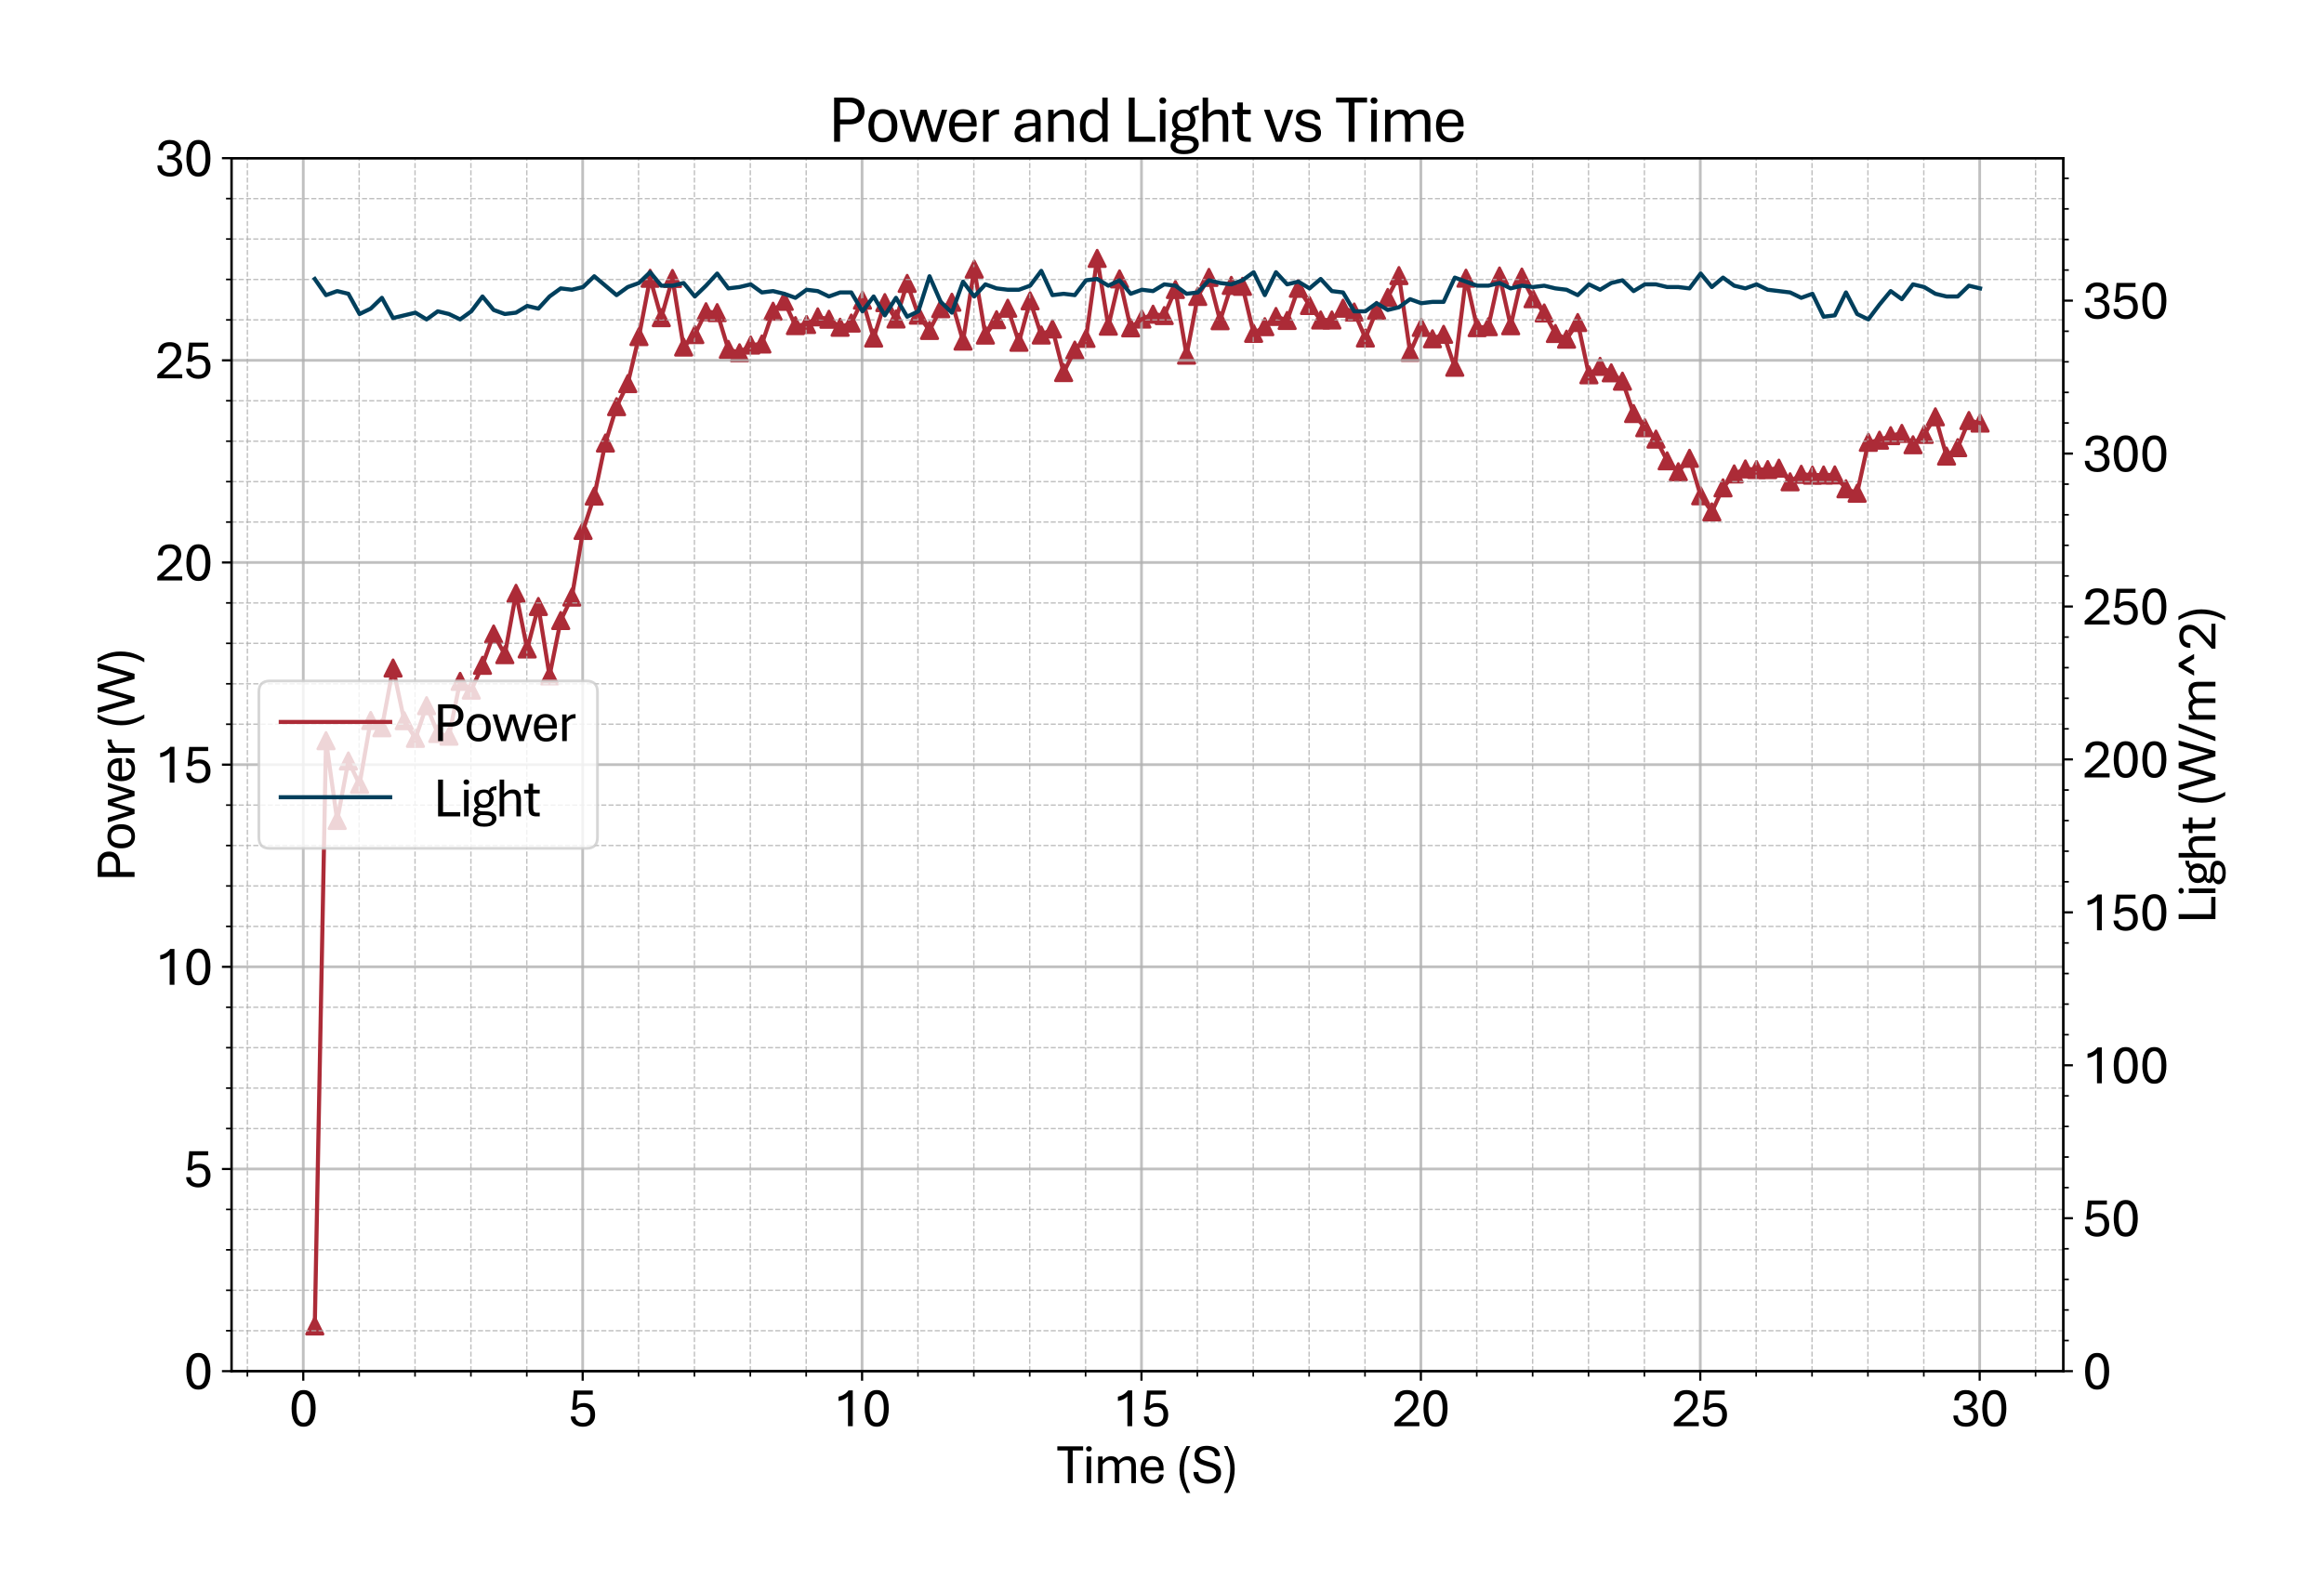<?xml version="1.0" encoding="utf-8" standalone="no"?>
<!DOCTYPE svg PUBLIC "-//W3C//DTD SVG 1.1//EN"
  "http://www.w3.org/Graphics/SVG/1.1/DTD/svg11.dtd">
<svg xmlns:xlink="http://www.w3.org/1999/xlink" width="849.509pt" height="581.831pt" viewBox="0 0 849.509 581.831" xmlns="http://www.w3.org/2000/svg" version="1.1">
 <defs>
  <style type="text/css">*{stroke-linejoin: round; stroke-linecap: butt}</style>
 </defs>
 <g id="figure_1">
  <g id="patch_1">
   <path d="M 0 581.831 
L 849.509 581.831 
L 849.509 0 
L 0 0 
z
" style="fill: #ffffff"/>
  </g>
  <g id="axes_1">
   <g id="patch_2">
    <path d="M 84.628 501.353 
L 754.228 501.353 
L 754.228 57.833 
L 84.628 57.833 
z
" style="fill: #ffffff"/>
   </g>
   <g id="PathCollection_1">
    <defs>
     <path id="meb210f55e6" d="M 0 -3 
L -3 3 
L 3 3 
z
" style="stroke: #ac2b37"/>
    </defs>
    <g clip-path="url(#pe0ea028bc7)">
     <use xlink:href="#meb210f55e6" x="115.064" y="484.824" style="fill: #ac2b37; stroke: #ac2b37"/>
     <use xlink:href="#meb210f55e6" x="119.17" y="270.826" style="fill: #ac2b37; stroke: #ac2b37"/>
     <use xlink:href="#meb210f55e6" x="123.255" y="299.98" style="fill: #ac2b37; stroke: #ac2b37"/>
     <use xlink:href="#meb210f55e6" x="127.341" y="278.247" style="fill: #ac2b37; stroke: #ac2b37"/>
     <use xlink:href="#meb210f55e6" x="131.426" y="286.807" style="fill: #ac2b37; stroke: #ac2b37"/>
     <use xlink:href="#meb210f55e6" x="135.511" y="263.448" style="fill: #ac2b37; stroke: #ac2b37"/>
     <use xlink:href="#meb210f55e6" x="139.597" y="266.095" style="fill: #ac2b37; stroke: #ac2b37"/>
     <use xlink:href="#meb210f55e6" x="143.682" y="244.259" style="fill: #ac2b37; stroke: #ac2b37"/>
     <use xlink:href="#meb210f55e6" x="147.767" y="263.508" style="fill: #ac2b37; stroke: #ac2b37"/>
     <use xlink:href="#meb210f55e6" x="151.852" y="269.968" style="fill: #ac2b37; stroke: #ac2b37"/>
     <use xlink:href="#meb210f55e6" x="155.938" y="258.037" style="fill: #ac2b37; stroke: #ac2b37"/>
     <use xlink:href="#meb210f55e6" x="160.023" y="268.194" style="fill: #ac2b37; stroke: #ac2b37"/>
     <use xlink:href="#meb210f55e6" x="164.108" y="269.17" style="fill: #ac2b37; stroke: #ac2b37"/>
     <use xlink:href="#meb210f55e6" x="168.194" y="249.137" style="fill: #ac2b37; stroke: #ac2b37"/>
     <use xlink:href="#meb210f55e6" x="172.279" y="252.346" style="fill: #ac2b37; stroke: #ac2b37"/>
     <use xlink:href="#meb210f55e6" x="176.364" y="243.268" style="fill: #ac2b37; stroke: #ac2b37"/>
     <use xlink:href="#meb210f55e6" x="180.449" y="231.825" style="fill: #ac2b37; stroke: #ac2b37"/>
     <use xlink:href="#meb210f55e6" x="184.535" y="239.38" style="fill: #ac2b37; stroke: #ac2b37"/>
     <use xlink:href="#meb210f55e6" x="188.62" y="216.938" style="fill: #ac2b37; stroke: #ac2b37"/>
     <use xlink:href="#meb210f55e6" x="192.705" y="237.281" style="fill: #ac2b37; stroke: #ac2b37"/>
     <use xlink:href="#meb210f55e6" x="196.791" y="221.757" style="fill: #ac2b37; stroke: #ac2b37"/>
     <use xlink:href="#meb210f55e6" x="200.876" y="247.127" style="fill: #ac2b37; stroke: #ac2b37"/>
     <use xlink:href="#meb210f55e6" x="204.961" y="226.888" style="fill: #ac2b37; stroke: #ac2b37"/>
     <use xlink:href="#meb210f55e6" x="209.046" y="218.313" style="fill: #ac2b37; stroke: #ac2b37"/>
     <use xlink:href="#meb210f55e6" x="213.132" y="193.949" style="fill: #ac2b37; stroke: #ac2b37"/>
     <use xlink:href="#meb210f55e6" x="217.217" y="181.397" style="fill: #ac2b37; stroke: #ac2b37"/>
     <use xlink:href="#meb210f55e6" x="221.302" y="161.986" style="fill: #ac2b37; stroke: #ac2b37"/>
     <use xlink:href="#meb210f55e6" x="225.387" y="148.695" style="fill: #ac2b37; stroke: #ac2b37"/>
     <use xlink:href="#meb210f55e6" x="229.473" y="140.268" style="fill: #ac2b37; stroke: #ac2b37"/>
     <use xlink:href="#meb210f55e6" x="233.558" y="123.074" style="fill: #ac2b37; stroke: #ac2b37"/>
     <use xlink:href="#meb210f55e6" x="237.643" y="101.741" style="fill: #ac2b37; stroke: #ac2b37"/>
     <use xlink:href="#meb210f55e6" x="241.729" y="116.155" style="fill: #ac2b37; stroke: #ac2b37"/>
     <use xlink:href="#meb210f55e6" x="245.814" y="101.815" style="fill: #ac2b37; stroke: #ac2b37"/>
     <use xlink:href="#meb210f55e6" x="249.899" y="126.889" style="fill: #ac2b37; stroke: #ac2b37"/>
     <use xlink:href="#meb210f55e6" x="253.984" y="122.335" style="fill: #ac2b37; stroke: #ac2b37"/>
     <use xlink:href="#meb210f55e6" x="258.07" y="113.982" style="fill: #ac2b37; stroke: #ac2b37"/>
     <use xlink:href="#meb210f55e6" x="262.155" y="114.307" style="fill: #ac2b37; stroke: #ac2b37"/>
     <use xlink:href="#meb210f55e6" x="266.24" y="127.746" style="fill: #ac2b37; stroke: #ac2b37"/>
     <use xlink:href="#meb210f55e6" x="270.326" y="128.988" style="fill: #ac2b37; stroke: #ac2b37"/>
     <use xlink:href="#meb210f55e6" x="274.411" y="126.179" style="fill: #ac2b37; stroke: #ac2b37"/>
     <use xlink:href="#meb210f55e6" x="278.496" y="125.78" style="fill: #ac2b37; stroke: #ac2b37"/>
     <use xlink:href="#meb210f55e6" x="282.581" y="113.79" style="fill: #ac2b37; stroke: #ac2b37"/>
     <use xlink:href="#meb210f55e6" x="286.667" y="110.183" style="fill: #ac2b37; stroke: #ac2b37"/>
     <use xlink:href="#meb210f55e6" x="290.752" y="119.053" style="fill: #ac2b37; stroke: #ac2b37"/>
     <use xlink:href="#meb210f55e6" x="294.837" y="118.654" style="fill: #ac2b37; stroke: #ac2b37"/>
     <use xlink:href="#meb210f55e6" x="298.923" y="115.86" style="fill: #ac2b37; stroke: #ac2b37"/>
     <use xlink:href="#meb210f55e6" x="303.008" y="116.732" style="fill: #ac2b37; stroke: #ac2b37"/>
     <use xlink:href="#meb210f55e6" x="307.093" y="119.659" style="fill: #ac2b37; stroke: #ac2b37"/>
     <use xlink:href="#meb210f55e6" x="311.178" y="118.122" style="fill: #ac2b37; stroke: #ac2b37"/>
     <use xlink:href="#meb210f55e6" x="315.264" y="109.754" style="fill: #ac2b37; stroke: #ac2b37"/>
     <use xlink:href="#meb210f55e6" x="319.349" y="123.607" style="fill: #ac2b37; stroke: #ac2b37"/>
     <use xlink:href="#meb210f55e6" x="323.434" y="110.641" style="fill: #ac2b37; stroke: #ac2b37"/>
     <use xlink:href="#meb210f55e6" x="327.52" y="116.628" style="fill: #ac2b37; stroke: #ac2b37"/>
     <use xlink:href="#meb210f55e6" x="331.605" y="103.619" style="fill: #ac2b37; stroke: #ac2b37"/>
     <use xlink:href="#meb210f55e6" x="335.69" y="115.224" style="fill: #ac2b37; stroke: #ac2b37"/>
     <use xlink:href="#meb210f55e6" x="339.775" y="120.812" style="fill: #ac2b37; stroke: #ac2b37"/>
     <use xlink:href="#meb210f55e6" x="343.861" y="112.873" style="fill: #ac2b37; stroke: #ac2b37"/>
     <use xlink:href="#meb210f55e6" x="347.946" y="110.508" style="fill: #ac2b37; stroke: #ac2b37"/>
     <use xlink:href="#meb210f55e6" x="352.031" y="124.715" style="fill: #ac2b37; stroke: #ac2b37"/>
     <use xlink:href="#meb210f55e6" x="356.116" y="98.4" style="fill: #ac2b37; stroke: #ac2b37"/>
     <use xlink:href="#meb210f55e6" x="360.202" y="122.527" style="fill: #ac2b37; stroke: #ac2b37"/>
     <use xlink:href="#meb210f55e6" x="364.287" y="116.88" style="fill: #ac2b37; stroke: #ac2b37"/>
     <use xlink:href="#meb210f55e6" x="368.372" y="112.696" style="fill: #ac2b37; stroke: #ac2b37"/>
     <use xlink:href="#meb210f55e6" x="372.458" y="125.144" style="fill: #ac2b37; stroke: #ac2b37"/>
     <use xlink:href="#meb210f55e6" x="376.543" y="109.99" style="fill: #ac2b37; stroke: #ac2b37"/>
     <use xlink:href="#meb210f55e6" x="380.628" y="122.498" style="fill: #ac2b37; stroke: #ac2b37"/>
     <use xlink:href="#meb210f55e6" x="384.713" y="120.28" style="fill: #ac2b37; stroke: #ac2b37"/>
     <use xlink:href="#meb210f55e6" x="388.799" y="136.217" style="fill: #ac2b37; stroke: #ac2b37"/>
     <use xlink:href="#meb210f55e6" x="392.884" y="128.012" style="fill: #ac2b37; stroke: #ac2b37"/>
     <use xlink:href="#meb210f55e6" x="396.969" y="123.725" style="fill: #ac2b37; stroke: #ac2b37"/>
     <use xlink:href="#meb210f55e6" x="401.055" y="94.482" style="fill: #ac2b37; stroke: #ac2b37"/>
     <use xlink:href="#meb210f55e6" x="405.14" y="119.26" style="fill: #ac2b37; stroke: #ac2b37"/>
     <use xlink:href="#meb210f55e6" x="409.225" y="101.978" style="fill: #ac2b37; stroke: #ac2b37"/>
     <use xlink:href="#meb210f55e6" x="413.31" y="119.881" style="fill: #ac2b37; stroke: #ac2b37"/>
     <use xlink:href="#meb210f55e6" x="417.396" y="116.658" style="fill: #ac2b37; stroke: #ac2b37"/>
     <use xlink:href="#meb210f55e6" x="421.481" y="114.884" style="fill: #ac2b37; stroke: #ac2b37"/>
     <use xlink:href="#meb210f55e6" x="425.566" y="115.387" style="fill: #ac2b37; stroke: #ac2b37"/>
     <use xlink:href="#meb210f55e6" x="429.652" y="105.851" style="fill: #ac2b37; stroke: #ac2b37"/>
     <use xlink:href="#meb210f55e6" x="433.737" y="129.86" style="fill: #ac2b37; stroke: #ac2b37"/>
     <use xlink:href="#meb210f55e6" x="437.822" y="108.394" style="fill: #ac2b37; stroke: #ac2b37"/>
     <use xlink:href="#meb210f55e6" x="441.907" y="101.431" style="fill: #ac2b37; stroke: #ac2b37"/>
     <use xlink:href="#meb210f55e6" x="445.993" y="117.264" style="fill: #ac2b37; stroke: #ac2b37"/>
     <use xlink:href="#meb210f55e6" x="450.078" y="104.343" style="fill: #ac2b37; stroke: #ac2b37"/>
     <use xlink:href="#meb210f55e6" x="454.163" y="104.698" style="fill: #ac2b37; stroke: #ac2b37"/>
     <use xlink:href="#meb210f55e6" x="458.249" y="121.877" style="fill: #ac2b37; stroke: #ac2b37"/>
     <use xlink:href="#meb210f55e6" x="462.334" y="119.452" style="fill: #ac2b37; stroke: #ac2b37"/>
     <use xlink:href="#meb210f55e6" x="466.419" y="115.712" style="fill: #ac2b37; stroke: #ac2b37"/>
     <use xlink:href="#meb210f55e6" x="470.504" y="117.175" style="fill: #ac2b37; stroke: #ac2b37"/>
     <use xlink:href="#meb210f55e6" x="474.59" y="105.407" style="fill: #ac2b37; stroke: #ac2b37"/>
     <use xlink:href="#meb210f55e6" x="478.675" y="111.691" style="fill: #ac2b37; stroke: #ac2b37"/>
     <use xlink:href="#meb210f55e6" x="482.76" y="116.998" style="fill: #ac2b37; stroke: #ac2b37"/>
     <use xlink:href="#meb210f55e6" x="486.845" y="116.998" style="fill: #ac2b37; stroke: #ac2b37"/>
     <use xlink:href="#meb210f55e6" x="490.931" y="112.681" style="fill: #ac2b37; stroke: #ac2b37"/>
     <use xlink:href="#meb210f55e6" x="495.016" y="114.086" style="fill: #ac2b37; stroke: #ac2b37"/>
     <use xlink:href="#meb210f55e6" x="499.101" y="123.592" style="fill: #ac2b37; stroke: #ac2b37"/>
     <use xlink:href="#meb210f55e6" x="503.187" y="113.494" style="fill: #ac2b37; stroke: #ac2b37"/>
     <use xlink:href="#meb210f55e6" x="507.272" y="108.763" style="fill: #ac2b37; stroke: #ac2b37"/>
     <use xlink:href="#meb210f55e6" x="511.357" y="100.765" style="fill: #ac2b37; stroke: #ac2b37"/>
     <use xlink:href="#meb210f55e6" x="515.442" y="128.84" style="fill: #ac2b37; stroke: #ac2b37"/>
     <use xlink:href="#meb210f55e6" x="519.528" y="119.718" style="fill: #ac2b37; stroke: #ac2b37"/>
     <use xlink:href="#meb210f55e6" x="523.613" y="123.873" style="fill: #ac2b37; stroke: #ac2b37"/>
     <use xlink:href="#meb210f55e6" x="527.698" y="122.246" style="fill: #ac2b37; stroke: #ac2b37"/>
     <use xlink:href="#meb210f55e6" x="531.784" y="134.281" style="fill: #ac2b37; stroke: #ac2b37"/>
     <use xlink:href="#meb210f55e6" x="535.869" y="101.711" style="fill: #ac2b37; stroke: #ac2b37"/>
     <use xlink:href="#meb210f55e6" x="539.954" y="119.792" style="fill: #ac2b37; stroke: #ac2b37"/>
     <use xlink:href="#meb210f55e6" x="544.039" y="119.452" style="fill: #ac2b37; stroke: #ac2b37"/>
     <use xlink:href="#meb210f55e6" x="548.125" y="100.913" style="fill: #ac2b37; stroke: #ac2b37"/>
     <use xlink:href="#meb210f55e6" x="552.21" y="119.112" style="fill: #ac2b37; stroke: #ac2b37"/>
     <use xlink:href="#meb210f55e6" x="556.295" y="101.312" style="fill: #ac2b37; stroke: #ac2b37"/>
     <use xlink:href="#meb210f55e6" x="560.381" y="109.222" style="fill: #ac2b37; stroke: #ac2b37"/>
     <use xlink:href="#meb210f55e6" x="564.466" y="114.426" style="fill: #ac2b37; stroke: #ac2b37"/>
     <use xlink:href="#meb210f55e6" x="568.551" y="121.936" style="fill: #ac2b37; stroke: #ac2b37"/>
     <use xlink:href="#meb210f55e6" x="572.636" y="124.006" style="fill: #ac2b37; stroke: #ac2b37"/>
     <use xlink:href="#meb210f55e6" x="576.722" y="117.929" style="fill: #ac2b37; stroke: #ac2b37"/>
     <use xlink:href="#meb210f55e6" x="580.807" y="137.045" style="fill: #ac2b37; stroke: #ac2b37"/>
     <use xlink:href="#meb210f55e6" x="584.892" y="133.955" style="fill: #ac2b37; stroke: #ac2b37"/>
     <use xlink:href="#meb210f55e6" x="588.977" y="136.321" style="fill: #ac2b37; stroke: #ac2b37"/>
     <use xlink:href="#meb210f55e6" x="593.063" y="139.366" style="fill: #ac2b37; stroke: #ac2b37"/>
     <use xlink:href="#meb210f55e6" x="597.148" y="151.208" style="fill: #ac2b37; stroke: #ac2b37"/>
     <use xlink:href="#meb210f55e6" x="601.233" y="156.397" style="fill: #ac2b37; stroke: #ac2b37"/>
     <use xlink:href="#meb210f55e6" x="605.319" y="160.552" style="fill: #ac2b37; stroke: #ac2b37"/>
     <use xlink:href="#meb210f55e6" x="609.404" y="168.491" style="fill: #ac2b37; stroke: #ac2b37"/>
     <use xlink:href="#meb210f55e6" x="613.489" y="172.497" style="fill: #ac2b37; stroke: #ac2b37"/>
     <use xlink:href="#meb210f55e6" x="617.574" y="167.574" style="fill: #ac2b37; stroke: #ac2b37"/>
     <use xlink:href="#meb210f55e6" x="621.66" y="181.279" style="fill: #ac2b37; stroke: #ac2b37"/>
     <use xlink:href="#meb210f55e6" x="625.745" y="187.178" style="fill: #ac2b37; stroke: #ac2b37"/>
     <use xlink:href="#meb210f55e6" x="629.83" y="178.381" style="fill: #ac2b37; stroke: #ac2b37"/>
     <use xlink:href="#meb210f55e6" x="633.916" y="173.281" style="fill: #ac2b37; stroke: #ac2b37"/>
     <use xlink:href="#meb210f55e6" x="638.001" y="171.462" style="fill: #ac2b37; stroke: #ac2b37"/>
     <use xlink:href="#meb210f55e6" x="642.086" y="171.669" style="fill: #ac2b37; stroke: #ac2b37"/>
     <use xlink:href="#meb210f55e6" x="646.171" y="171.699" style="fill: #ac2b37; stroke: #ac2b37"/>
     <use xlink:href="#meb210f55e6" x="650.257" y="171.181" style="fill: #ac2b37; stroke: #ac2b37"/>
     <use xlink:href="#meb210f55e6" x="654.342" y="176.164" style="fill: #ac2b37; stroke: #ac2b37"/>
     <use xlink:href="#meb210f55e6" x="658.427" y="173.414" style="fill: #ac2b37; stroke: #ac2b37"/>
     <use xlink:href="#meb210f55e6" x="662.513" y="173.739" style="fill: #ac2b37; stroke: #ac2b37"/>
     <use xlink:href="#meb210f55e6" x="666.598" y="173.68" style="fill: #ac2b37; stroke: #ac2b37"/>
     <use xlink:href="#meb210f55e6" x="670.683" y="173.65" style="fill: #ac2b37; stroke: #ac2b37"/>
     <use xlink:href="#meb210f55e6" x="674.768" y="178.721" style="fill: #ac2b37; stroke: #ac2b37"/>
     <use xlink:href="#meb210f55e6" x="678.854" y="180.333" style="fill: #ac2b37; stroke: #ac2b37"/>
     <use xlink:href="#meb210f55e6" x="682.939" y="161.734" style="fill: #ac2b37; stroke: #ac2b37"/>
     <use xlink:href="#meb210f55e6" x="687.024" y="160.951" style="fill: #ac2b37; stroke: #ac2b37"/>
     <use xlink:href="#meb210f55e6" x="691.11" y="159.295" style="fill: #ac2b37; stroke: #ac2b37"/>
     <use xlink:href="#meb210f55e6" x="695.195" y="158.467" style="fill: #ac2b37; stroke: #ac2b37"/>
     <use xlink:href="#meb210f55e6" x="699.28" y="162.621" style="fill: #ac2b37; stroke: #ac2b37"/>
     <use xlink:href="#meb210f55e6" x="703.365" y="158.837" style="fill: #ac2b37; stroke: #ac2b37"/>
     <use xlink:href="#meb210f55e6" x="707.451" y="152.406" style="fill: #ac2b37; stroke: #ac2b37"/>
     <use xlink:href="#meb210f55e6" x="711.536" y="166.761" style="fill: #ac2b37; stroke: #ac2b37"/>
     <use xlink:href="#meb210f55e6" x="715.621" y="163.686" style="fill: #ac2b37; stroke: #ac2b37"/>
     <use xlink:href="#meb210f55e6" x="719.706" y="153.751" style="fill: #ac2b37; stroke: #ac2b37"/>
     <use xlink:href="#meb210f55e6" x="723.792" y="154.697" style="fill: #ac2b37; stroke: #ac2b37"/>
    </g>
   </g>
   <g id="matplotlib.axis_1">
    <g id="xtick_1">
     <g id="line2d_1">
      <path d="M 110.857 501.353 
L 110.857 57.833 
" clip-path="url(#pe0ea028bc7)" style="fill: none; stroke: #b0b0b0; stroke-opacity: 0.8; stroke-linecap: square"/>
     </g>
     <g id="line2d_2">
      <defs>
       <path id="m2371558da8" d="M 0 0 
L 0 3.5 
" style="stroke: #000000; stroke-width: 0.8"/>
      </defs>
      <g>
       <use xlink:href="#m2371558da8" x="110.857" y="501.353" style="stroke: #000000; stroke-width: 0.8"/>
      </g>
     </g>
     <g id="text_1">
      <!-- 0 -->
      <g transform="translate(105.627 521.496) scale(0.2 -0.2)">
       <defs>
        <path id="AptosDisplay-30" d="M 1672 -56 
Q 1291 -56 1028 105 
Q 766 266 605 552 
Q 444 838 372 1216 
Q 300 1594 300 2031 
Q 300 2475 372 2856 
Q 444 3238 605 3525 
Q 766 3813 1028 3973 
Q 1291 4134 1672 4134 
Q 2053 4134 2317 3975 
Q 2581 3816 2742 3527 
Q 2903 3238 2975 2858 
Q 3047 2478 3047 2038 
Q 3047 1597 2975 1217 
Q 2903 838 2742 552 
Q 2581 266 2318 105 
Q 2056 -56 1672 -56 
z
M 1672 409 
Q 1916 409 2073 550 
Q 2231 691 2322 925 
Q 2413 1159 2448 1448 
Q 2484 1738 2484 2038 
Q 2484 2338 2448 2628 
Q 2413 2919 2322 3153 
Q 2231 3388 2073 3527 
Q 1916 3666 1669 3666 
Q 1428 3666 1268 3527 
Q 1109 3388 1020 3153 
Q 931 2919 893 2628 
Q 856 2338 856 2038 
Q 856 1741 893 1450 
Q 931 1159 1020 925 
Q 1109 691 1268 550 
Q 1428 409 1672 409 
z
" transform="scale(0.016)"/>
       </defs>
       <use xlink:href="#AptosDisplay-30"/>
      </g>
     </g>
    </g>
    <g id="xtick_2">
     <g id="line2d_3">
      <path d="M 212.989 501.353 
L 212.989 57.833 
" clip-path="url(#pe0ea028bc7)" style="fill: none; stroke: #b0b0b0; stroke-opacity: 0.8; stroke-linecap: square"/>
     </g>
     <g id="line2d_4">
      <g>
       <use xlink:href="#m2371558da8" x="212.989" y="501.353" style="stroke: #000000; stroke-width: 0.8"/>
      </g>
     </g>
     <g id="text_2">
      <!-- 5 -->
      <g transform="translate(207.759 521.496) scale(0.2 -0.2)">
       <defs>
        <path id="AptosDisplay-35" d="M 1669 -56 
Q 1278 -56 964 83 
Q 650 222 465 483 
Q 281 744 281 1113 
L 816 1113 
Q 816 778 1055 584 
Q 1294 391 1669 391 
Q 2069 391 2291 625 
Q 2513 859 2513 1319 
Q 2513 1772 2291 1989 
Q 2069 2206 1697 2206 
Q 1409 2206 1223 2123 
Q 1038 2041 916 1894 
L 444 1894 
L 622 4078 
L 2788 4078 
L 2788 3613 
L 1041 3613 
L 931 2322 
Q 1044 2453 1251 2550 
Q 1459 2647 1775 2647 
Q 2131 2647 2420 2506 
Q 2709 2366 2881 2072 
Q 3053 1778 3053 1319 
Q 3053 863 2875 558 
Q 2697 253 2384 98 
Q 2072 -56 1669 -56 
z
" transform="scale(0.016)"/>
       </defs>
       <use xlink:href="#AptosDisplay-35"/>
      </g>
     </g>
    </g>
    <g id="xtick_3">
     <g id="line2d_5">
      <path d="M 315.121 501.353 
L 315.121 57.833 
" clip-path="url(#pe0ea028bc7)" style="fill: none; stroke: #b0b0b0; stroke-opacity: 0.8; stroke-linecap: square"/>
     </g>
     <g id="line2d_6">
      <g>
       <use xlink:href="#m2371558da8" x="315.121" y="501.353" style="stroke: #000000; stroke-width: 0.8"/>
      </g>
     </g>
     <g id="text_3">
      <!-- 10 -->
      <g transform="translate(304.661 521.496) scale(0.2 -0.2)">
       <defs>
        <path id="AptosDisplay-31" d="M 1659 0 
L 1659 3425 
Q 1575 3309 1420 3201 
Q 1266 3094 1052 3009 
Q 838 2925 578 2888 
L 578 3381 
Q 834 3425 1057 3540 
Q 1281 3656 1453 3806 
Q 1625 3956 1719 4094 
L 2206 4094 
L 2206 0 
L 1659 0 
z
" transform="scale(0.016)"/>
       </defs>
       <use xlink:href="#AptosDisplay-31"/>
       <use xlink:href="#AptosDisplay-30" x="52.295"/>
      </g>
     </g>
    </g>
    <g id="xtick_4">
     <g id="line2d_7">
      <path d="M 417.253 501.353 
L 417.253 57.833 
" clip-path="url(#pe0ea028bc7)" style="fill: none; stroke: #b0b0b0; stroke-opacity: 0.8; stroke-linecap: square"/>
     </g>
     <g id="line2d_8">
      <g>
       <use xlink:href="#m2371558da8" x="417.253" y="501.353" style="stroke: #000000; stroke-width: 0.8"/>
      </g>
     </g>
     <g id="text_4">
      <!-- 15 -->
      <g transform="translate(406.793 521.496) scale(0.2 -0.2)">
       <use xlink:href="#AptosDisplay-31"/>
       <use xlink:href="#AptosDisplay-35" x="52.295"/>
      </g>
     </g>
    </g>
    <g id="xtick_5">
     <g id="line2d_9">
      <path d="M 519.385 501.353 
L 519.385 57.833 
" clip-path="url(#pe0ea028bc7)" style="fill: none; stroke: #b0b0b0; stroke-opacity: 0.8; stroke-linecap: square"/>
     </g>
     <g id="line2d_10">
      <g>
       <use xlink:href="#m2371558da8" x="519.385" y="501.353" style="stroke: #000000; stroke-width: 0.8"/>
      </g>
     </g>
     <g id="text_5">
      <!-- 20 -->
      <g transform="translate(508.925 521.496) scale(0.2 -0.2)">
       <defs>
        <path id="AptosDisplay-32" d="M 247 0 
L 247 413 
L 1725 1741 
Q 2100 2081 2269 2351 
Q 2438 2622 2438 2938 
Q 2438 3256 2263 3461 
Q 2088 3666 1691 3666 
Q 1247 3666 1055 3439 
Q 863 3213 863 2869 
L 341 2869 
Q 341 3250 491 3534 
Q 641 3819 941 3975 
Q 1241 4131 1691 4131 
Q 2103 4131 2390 3986 
Q 2678 3841 2828 3578 
Q 2978 3316 2978 2959 
Q 2978 2638 2853 2375 
Q 2728 2113 2517 1883 
Q 2306 1653 2044 1425 
L 959 463 
L 3097 463 
L 3097 0 
L 247 0 
z
" transform="scale(0.016)"/>
       </defs>
       <use xlink:href="#AptosDisplay-32"/>
       <use xlink:href="#AptosDisplay-30" x="52.295"/>
      </g>
     </g>
    </g>
    <g id="xtick_6">
     <g id="line2d_11">
      <path d="M 621.517 501.353 
L 621.517 57.833 
" clip-path="url(#pe0ea028bc7)" style="fill: none; stroke: #b0b0b0; stroke-opacity: 0.8; stroke-linecap: square"/>
     </g>
     <g id="line2d_12">
      <g>
       <use xlink:href="#m2371558da8" x="621.517" y="501.353" style="stroke: #000000; stroke-width: 0.8"/>
      </g>
     </g>
     <g id="text_6">
      <!-- 25 -->
      <g transform="translate(611.057 521.496) scale(0.2 -0.2)">
       <use xlink:href="#AptosDisplay-32"/>
       <use xlink:href="#AptosDisplay-35" x="52.295"/>
      </g>
     </g>
    </g>
    <g id="xtick_7">
     <g id="line2d_13">
      <path d="M 723.649 501.353 
L 723.649 57.833 
" clip-path="url(#pe0ea028bc7)" style="fill: none; stroke: #b0b0b0; stroke-opacity: 0.8; stroke-linecap: square"/>
     </g>
     <g id="line2d_14">
      <g>
       <use xlink:href="#m2371558da8" x="723.649" y="501.353" style="stroke: #000000; stroke-width: 0.8"/>
      </g>
     </g>
     <g id="text_7">
      <!-- 30 -->
      <g transform="translate(713.189 521.496) scale(0.2 -0.2)">
       <defs>
        <path id="AptosDisplay-33" d="M 1700 -56 
Q 1047 -56 655 275 
Q 263 606 263 1225 
L 781 1225 
Q 781 844 1023 617 
Q 1266 391 1697 391 
Q 2094 391 2322 581 
Q 2550 772 2550 1172 
Q 2550 1556 2297 1737 
Q 2044 1919 1609 1919 
L 1366 1919 
L 1366 2363 
L 1622 2363 
Q 2013 2363 2222 2555 
Q 2431 2747 2431 3066 
Q 2431 3372 2226 3526 
Q 2022 3681 1684 3681 
Q 1306 3681 1095 3481 
Q 884 3281 891 2956 
L 372 2956 
Q 372 3319 536 3583 
Q 700 3847 995 3990 
Q 1291 4134 1681 4134 
Q 2031 4134 2318 4017 
Q 2606 3900 2778 3670 
Q 2950 3441 2950 3097 
Q 2950 2738 2745 2498 
Q 2541 2259 2206 2166 
Q 2591 2097 2841 1836 
Q 3091 1575 3091 1150 
Q 3091 763 2916 494 
Q 2741 225 2428 84 
Q 2116 -56 1700 -56 
z
" transform="scale(0.016)"/>
       </defs>
       <use xlink:href="#AptosDisplay-33"/>
       <use xlink:href="#AptosDisplay-30" x="52.295"/>
      </g>
     </g>
    </g>
    <g id="xtick_8">
     <g id="line2d_15">
      <path d="M 90.43 501.353 
L 90.43 57.833 
" clip-path="url(#pe0ea028bc7)" style="fill: none; stroke-dasharray: 1.85,0.8; stroke-dashoffset: 0; stroke: #b0b0b0; stroke-opacity: 0.8; stroke-width: 0.5"/>
     </g>
     <g id="line2d_16">
      <defs>
       <path id="mfbe27eb5cc" d="M 0 0 
L 0 2 
" style="stroke: #000000; stroke-width: 0.6"/>
      </defs>
      <g>
       <use xlink:href="#mfbe27eb5cc" x="90.43" y="501.353" style="stroke: #000000; stroke-width: 0.6"/>
      </g>
     </g>
    </g>
    <g id="xtick_9">
     <g id="line2d_17">
      <path d="M 131.283 501.353 
L 131.283 57.833 
" clip-path="url(#pe0ea028bc7)" style="fill: none; stroke-dasharray: 1.85,0.8; stroke-dashoffset: 0; stroke: #b0b0b0; stroke-opacity: 0.8; stroke-width: 0.5"/>
     </g>
     <g id="line2d_18">
      <g>
       <use xlink:href="#mfbe27eb5cc" x="131.283" y="501.353" style="stroke: #000000; stroke-width: 0.6"/>
      </g>
     </g>
    </g>
    <g id="xtick_10">
     <g id="line2d_19">
      <path d="M 151.709 501.353 
L 151.709 57.833 
" clip-path="url(#pe0ea028bc7)" style="fill: none; stroke-dasharray: 1.85,0.8; stroke-dashoffset: 0; stroke: #b0b0b0; stroke-opacity: 0.8; stroke-width: 0.5"/>
     </g>
     <g id="line2d_20">
      <g>
       <use xlink:href="#mfbe27eb5cc" x="151.709" y="501.353" style="stroke: #000000; stroke-width: 0.6"/>
      </g>
     </g>
    </g>
    <g id="xtick_11">
     <g id="line2d_21">
      <path d="M 172.136 501.353 
L 172.136 57.833 
" clip-path="url(#pe0ea028bc7)" style="fill: none; stroke-dasharray: 1.85,0.8; stroke-dashoffset: 0; stroke: #b0b0b0; stroke-opacity: 0.8; stroke-width: 0.5"/>
     </g>
     <g id="line2d_22">
      <g>
       <use xlink:href="#mfbe27eb5cc" x="172.136" y="501.353" style="stroke: #000000; stroke-width: 0.6"/>
      </g>
     </g>
    </g>
    <g id="xtick_12">
     <g id="line2d_23">
      <path d="M 192.562 501.353 
L 192.562 57.833 
" clip-path="url(#pe0ea028bc7)" style="fill: none; stroke-dasharray: 1.85,0.8; stroke-dashoffset: 0; stroke: #b0b0b0; stroke-opacity: 0.8; stroke-width: 0.5"/>
     </g>
     <g id="line2d_24">
      <g>
       <use xlink:href="#mfbe27eb5cc" x="192.562" y="501.353" style="stroke: #000000; stroke-width: 0.6"/>
      </g>
     </g>
    </g>
    <g id="xtick_13">
     <g id="line2d_25">
      <path d="M 233.415 501.353 
L 233.415 57.833 
" clip-path="url(#pe0ea028bc7)" style="fill: none; stroke-dasharray: 1.85,0.8; stroke-dashoffset: 0; stroke: #b0b0b0; stroke-opacity: 0.8; stroke-width: 0.5"/>
     </g>
     <g id="line2d_26">
      <g>
       <use xlink:href="#mfbe27eb5cc" x="233.415" y="501.353" style="stroke: #000000; stroke-width: 0.6"/>
      </g>
     </g>
    </g>
    <g id="xtick_14">
     <g id="line2d_27">
      <path d="M 253.841 501.353 
L 253.841 57.833 
" clip-path="url(#pe0ea028bc7)" style="fill: none; stroke-dasharray: 1.85,0.8; stroke-dashoffset: 0; stroke: #b0b0b0; stroke-opacity: 0.8; stroke-width: 0.5"/>
     </g>
     <g id="line2d_28">
      <g>
       <use xlink:href="#mfbe27eb5cc" x="253.841" y="501.353" style="stroke: #000000; stroke-width: 0.6"/>
      </g>
     </g>
    </g>
    <g id="xtick_15">
     <g id="line2d_29">
      <path d="M 274.268 501.353 
L 274.268 57.833 
" clip-path="url(#pe0ea028bc7)" style="fill: none; stroke-dasharray: 1.85,0.8; stroke-dashoffset: 0; stroke: #b0b0b0; stroke-opacity: 0.8; stroke-width: 0.5"/>
     </g>
     <g id="line2d_30">
      <g>
       <use xlink:href="#mfbe27eb5cc" x="274.268" y="501.353" style="stroke: #000000; stroke-width: 0.6"/>
      </g>
     </g>
    </g>
    <g id="xtick_16">
     <g id="line2d_31">
      <path d="M 294.694 501.353 
L 294.694 57.833 
" clip-path="url(#pe0ea028bc7)" style="fill: none; stroke-dasharray: 1.85,0.8; stroke-dashoffset: 0; stroke: #b0b0b0; stroke-opacity: 0.8; stroke-width: 0.5"/>
     </g>
     <g id="line2d_32">
      <g>
       <use xlink:href="#mfbe27eb5cc" x="294.694" y="501.353" style="stroke: #000000; stroke-width: 0.6"/>
      </g>
     </g>
    </g>
    <g id="xtick_17">
     <g id="line2d_33">
      <path d="M 335.547 501.353 
L 335.547 57.833 
" clip-path="url(#pe0ea028bc7)" style="fill: none; stroke-dasharray: 1.85,0.8; stroke-dashoffset: 0; stroke: #b0b0b0; stroke-opacity: 0.8; stroke-width: 0.5"/>
     </g>
     <g id="line2d_34">
      <g>
       <use xlink:href="#mfbe27eb5cc" x="335.547" y="501.353" style="stroke: #000000; stroke-width: 0.6"/>
      </g>
     </g>
    </g>
    <g id="xtick_18">
     <g id="line2d_35">
      <path d="M 355.974 501.353 
L 355.974 57.833 
" clip-path="url(#pe0ea028bc7)" style="fill: none; stroke-dasharray: 1.85,0.8; stroke-dashoffset: 0; stroke: #b0b0b0; stroke-opacity: 0.8; stroke-width: 0.5"/>
     </g>
     <g id="line2d_36">
      <g>
       <use xlink:href="#mfbe27eb5cc" x="355.974" y="501.353" style="stroke: #000000; stroke-width: 0.6"/>
      </g>
     </g>
    </g>
    <g id="xtick_19">
     <g id="line2d_37">
      <path d="M 376.4 501.353 
L 376.4 57.833 
" clip-path="url(#pe0ea028bc7)" style="fill: none; stroke-dasharray: 1.85,0.8; stroke-dashoffset: 0; stroke: #b0b0b0; stroke-opacity: 0.8; stroke-width: 0.5"/>
     </g>
     <g id="line2d_38">
      <g>
       <use xlink:href="#mfbe27eb5cc" x="376.4" y="501.353" style="stroke: #000000; stroke-width: 0.6"/>
      </g>
     </g>
    </g>
    <g id="xtick_20">
     <g id="line2d_39">
      <path d="M 396.826 501.353 
L 396.826 57.833 
" clip-path="url(#pe0ea028bc7)" style="fill: none; stroke-dasharray: 1.85,0.8; stroke-dashoffset: 0; stroke: #b0b0b0; stroke-opacity: 0.8; stroke-width: 0.5"/>
     </g>
     <g id="line2d_40">
      <g>
       <use xlink:href="#mfbe27eb5cc" x="396.826" y="501.353" style="stroke: #000000; stroke-width: 0.6"/>
      </g>
     </g>
    </g>
    <g id="xtick_21">
     <g id="line2d_41">
      <path d="M 437.679 501.353 
L 437.679 57.833 
" clip-path="url(#pe0ea028bc7)" style="fill: none; stroke-dasharray: 1.85,0.8; stroke-dashoffset: 0; stroke: #b0b0b0; stroke-opacity: 0.8; stroke-width: 0.5"/>
     </g>
     <g id="line2d_42">
      <g>
       <use xlink:href="#mfbe27eb5cc" x="437.679" y="501.353" style="stroke: #000000; stroke-width: 0.6"/>
      </g>
     </g>
    </g>
    <g id="xtick_22">
     <g id="line2d_43">
      <path d="M 458.106 501.353 
L 458.106 57.833 
" clip-path="url(#pe0ea028bc7)" style="fill: none; stroke-dasharray: 1.85,0.8; stroke-dashoffset: 0; stroke: #b0b0b0; stroke-opacity: 0.8; stroke-width: 0.5"/>
     </g>
     <g id="line2d_44">
      <g>
       <use xlink:href="#mfbe27eb5cc" x="458.106" y="501.353" style="stroke: #000000; stroke-width: 0.6"/>
      </g>
     </g>
    </g>
    <g id="xtick_23">
     <g id="line2d_45">
      <path d="M 478.532 501.353 
L 478.532 57.833 
" clip-path="url(#pe0ea028bc7)" style="fill: none; stroke-dasharray: 1.85,0.8; stroke-dashoffset: 0; stroke: #b0b0b0; stroke-opacity: 0.8; stroke-width: 0.5"/>
     </g>
     <g id="line2d_46">
      <g>
       <use xlink:href="#mfbe27eb5cc" x="478.532" y="501.353" style="stroke: #000000; stroke-width: 0.6"/>
      </g>
     </g>
    </g>
    <g id="xtick_24">
     <g id="line2d_47">
      <path d="M 498.958 501.353 
L 498.958 57.833 
" clip-path="url(#pe0ea028bc7)" style="fill: none; stroke-dasharray: 1.85,0.8; stroke-dashoffset: 0; stroke: #b0b0b0; stroke-opacity: 0.8; stroke-width: 0.5"/>
     </g>
     <g id="line2d_48">
      <g>
       <use xlink:href="#mfbe27eb5cc" x="498.958" y="501.353" style="stroke: #000000; stroke-width: 0.6"/>
      </g>
     </g>
    </g>
    <g id="xtick_25">
     <g id="line2d_49">
      <path d="M 539.811 501.353 
L 539.811 57.833 
" clip-path="url(#pe0ea028bc7)" style="fill: none; stroke-dasharray: 1.85,0.8; stroke-dashoffset: 0; stroke: #b0b0b0; stroke-opacity: 0.8; stroke-width: 0.5"/>
     </g>
     <g id="line2d_50">
      <g>
       <use xlink:href="#mfbe27eb5cc" x="539.811" y="501.353" style="stroke: #000000; stroke-width: 0.6"/>
      </g>
     </g>
    </g>
    <g id="xtick_26">
     <g id="line2d_51">
      <path d="M 560.238 501.353 
L 560.238 57.833 
" clip-path="url(#pe0ea028bc7)" style="fill: none; stroke-dasharray: 1.85,0.8; stroke-dashoffset: 0; stroke: #b0b0b0; stroke-opacity: 0.8; stroke-width: 0.5"/>
     </g>
     <g id="line2d_52">
      <g>
       <use xlink:href="#mfbe27eb5cc" x="560.238" y="501.353" style="stroke: #000000; stroke-width: 0.6"/>
      </g>
     </g>
    </g>
    <g id="xtick_27">
     <g id="line2d_53">
      <path d="M 580.664 501.353 
L 580.664 57.833 
" clip-path="url(#pe0ea028bc7)" style="fill: none; stroke-dasharray: 1.85,0.8; stroke-dashoffset: 0; stroke: #b0b0b0; stroke-opacity: 0.8; stroke-width: 0.5"/>
     </g>
     <g id="line2d_54">
      <g>
       <use xlink:href="#mfbe27eb5cc" x="580.664" y="501.353" style="stroke: #000000; stroke-width: 0.6"/>
      </g>
     </g>
    </g>
    <g id="xtick_28">
     <g id="line2d_55">
      <path d="M 601.09 501.353 
L 601.09 57.833 
" clip-path="url(#pe0ea028bc7)" style="fill: none; stroke-dasharray: 1.85,0.8; stroke-dashoffset: 0; stroke: #b0b0b0; stroke-opacity: 0.8; stroke-width: 0.5"/>
     </g>
     <g id="line2d_56">
      <g>
       <use xlink:href="#mfbe27eb5cc" x="601.09" y="501.353" style="stroke: #000000; stroke-width: 0.6"/>
      </g>
     </g>
    </g>
    <g id="xtick_29">
     <g id="line2d_57">
      <path d="M 641.943 501.353 
L 641.943 57.833 
" clip-path="url(#pe0ea028bc7)" style="fill: none; stroke-dasharray: 1.85,0.8; stroke-dashoffset: 0; stroke: #b0b0b0; stroke-opacity: 0.8; stroke-width: 0.5"/>
     </g>
     <g id="line2d_58">
      <g>
       <use xlink:href="#mfbe27eb5cc" x="641.943" y="501.353" style="stroke: #000000; stroke-width: 0.6"/>
      </g>
     </g>
    </g>
    <g id="xtick_30">
     <g id="line2d_59">
      <path d="M 662.37 501.353 
L 662.37 57.833 
" clip-path="url(#pe0ea028bc7)" style="fill: none; stroke-dasharray: 1.85,0.8; stroke-dashoffset: 0; stroke: #b0b0b0; stroke-opacity: 0.8; stroke-width: 0.5"/>
     </g>
     <g id="line2d_60">
      <g>
       <use xlink:href="#mfbe27eb5cc" x="662.37" y="501.353" style="stroke: #000000; stroke-width: 0.6"/>
      </g>
     </g>
    </g>
    <g id="xtick_31">
     <g id="line2d_61">
      <path d="M 682.796 501.353 
L 682.796 57.833 
" clip-path="url(#pe0ea028bc7)" style="fill: none; stroke-dasharray: 1.85,0.8; stroke-dashoffset: 0; stroke: #b0b0b0; stroke-opacity: 0.8; stroke-width: 0.5"/>
     </g>
     <g id="line2d_62">
      <g>
       <use xlink:href="#mfbe27eb5cc" x="682.796" y="501.353" style="stroke: #000000; stroke-width: 0.6"/>
      </g>
     </g>
    </g>
    <g id="xtick_32">
     <g id="line2d_63">
      <path d="M 703.222 501.353 
L 703.222 57.833 
" clip-path="url(#pe0ea028bc7)" style="fill: none; stroke-dasharray: 1.85,0.8; stroke-dashoffset: 0; stroke: #b0b0b0; stroke-opacity: 0.8; stroke-width: 0.5"/>
     </g>
     <g id="line2d_64">
      <g>
       <use xlink:href="#mfbe27eb5cc" x="703.222" y="501.353" style="stroke: #000000; stroke-width: 0.6"/>
      </g>
     </g>
    </g>
    <g id="xtick_33">
     <g id="line2d_65">
      <path d="M 744.075 501.353 
L 744.075 57.833 
" clip-path="url(#pe0ea028bc7)" style="fill: none; stroke-dasharray: 1.85,0.8; stroke-dashoffset: 0; stroke: #b0b0b0; stroke-opacity: 0.8; stroke-width: 0.5"/>
     </g>
     <g id="line2d_66">
      <g>
       <use xlink:href="#mfbe27eb5cc" x="744.075" y="501.353" style="stroke: #000000; stroke-width: 0.6"/>
      </g>
     </g>
    </g>
    <g id="text_8">
     <!-- Time (S) -->
     <g transform="translate(386.337 542.306) scale(0.2 -0.2)">
      <defs>
       <path id="AptosDisplay-54" d="M 1244 0 
L 1244 3734 
L 50 3734 
L 50 4206 
L 2997 4206 
L 2997 3734 
L 1806 3734 
L 1806 0 
L 1244 0 
z
" transform="scale(0.016)"/>
       <path id="AptosDisplay-69" d="M 413 0 
L 413 3044 
L 934 3044 
L 934 0 
L 413 0 
z
M 675 3616 
Q 525 3616 437 3702 
Q 350 3788 350 3919 
Q 350 4050 437 4136 
Q 525 4222 675 4222 
Q 822 4222 912 4136 
Q 1003 4050 1003 3919 
Q 1003 3788 912 3702 
Q 822 3616 675 3616 
z
" transform="scale(0.016)"/>
       <path id="AptosDisplay-6d" d="M 413 0 
L 413 3044 
L 919 3044 
L 931 2575 
Q 1063 2756 1303 2914 
Q 1544 3072 1903 3072 
Q 2403 3072 2618 2778 
Q 2834 2484 2834 1963 
L 2834 0 
L 2316 0 
L 2316 1891 
Q 2316 2106 2275 2275 
Q 2234 2444 2120 2539 
Q 2006 2634 1788 2634 
Q 1488 2634 1277 2482 
Q 1066 2331 934 2156 
L 934 0 
L 413 0 
z
M 4206 0 
L 4206 1891 
Q 4206 2106 4164 2275 
Q 4122 2444 4009 2539 
Q 3897 2634 3681 2634 
Q 3381 2634 3165 2484 
Q 2950 2334 2822 2159 
L 2744 2544 
Q 2916 2741 3175 2906 
Q 3434 3072 3800 3072 
Q 4291 3072 4509 2778 
Q 4728 2484 4728 1963 
L 4728 0 
L 4206 0 
z
" transform="scale(0.016)"/>
       <path id="AptosDisplay-65" d="M 1663 -56 
Q 1188 -56 878 151 
Q 569 359 417 717 
Q 266 1075 266 1522 
Q 266 1988 412 2342 
Q 559 2697 857 2897 
Q 1156 3097 1606 3097 
Q 2209 3097 2550 2722 
Q 2891 2347 2891 1644 
Q 2891 1597 2889 1533 
Q 2888 1469 2881 1441 
L 791 1441 
Q 794 1144 881 895 
Q 969 647 1161 497 
Q 1353 347 1663 347 
Q 1997 347 2183 511 
Q 2369 675 2378 984 
L 2894 984 
Q 2884 663 2732 430 
Q 2581 197 2309 70 
Q 2038 -56 1663 -56 
z
M 794 1822 
L 2375 1822 
Q 2366 2247 2166 2472 
Q 1966 2697 1606 2697 
Q 1241 2697 1036 2473 
Q 831 2250 794 1822 
z
" transform="scale(0.016)"/>
       <path id="AptosDisplay-20" transform="scale(0.016)"/>
       <path id="AptosDisplay-28" d="M 1219 -1116 
Q 969 -678 787 -267 
Q 606 144 511 581 
Q 416 1019 416 1528 
Q 416 2028 509 2486 
Q 603 2944 783 3378 
Q 963 3813 1219 4231 
L 1647 4231 
Q 1278 3600 1101 2886 
Q 925 2172 925 1428 
Q 925 766 1125 103 
Q 1325 -559 1647 -1116 
L 1219 -1116 
z
" transform="scale(0.016)"/>
       <path id="AptosDisplay-53" d="M 1778 -56 
Q 1328 -56 962 81 
Q 597 219 384 512 
Q 172 806 172 1275 
L 734 1275 
Q 738 941 883 750 
Q 1028 559 1267 481 
Q 1506 403 1794 403 
Q 2063 403 2283 483 
Q 2503 563 2634 723 
Q 2766 884 2766 1134 
Q 2766 1356 2662 1497 
Q 2559 1638 2321 1742 
Q 2084 1847 1678 1950 
Q 1203 2075 897 2223 
Q 591 2372 442 2594 
Q 294 2816 294 3156 
Q 294 3516 462 3761 
Q 631 4006 945 4134 
Q 1259 4263 1697 4263 
Q 2103 4263 2440 4131 
Q 2778 4000 2979 3737 
Q 3181 3475 3181 3084 
L 2616 3084 
Q 2622 3441 2356 3623 
Q 2091 3806 1700 3806 
Q 1300 3806 1073 3645 
Q 847 3484 847 3175 
Q 847 2991 944 2867 
Q 1041 2744 1280 2644 
Q 1519 2544 1941 2434 
Q 2428 2303 2731 2153 
Q 3034 2003 3178 1768 
Q 3322 1534 3322 1153 
Q 3322 747 3117 480 
Q 2913 213 2564 78 
Q 2216 -56 1778 -56 
z
" transform="scale(0.016)"/>
       <path id="AptosDisplay-29" d="M 234 -1116 
Q 609 -481 786 233 
Q 963 947 963 1694 
Q 963 2356 759 3015 
Q 556 3675 234 4231 
L 663 4231 
Q 919 3800 1098 3389 
Q 1278 2978 1373 2540 
Q 1469 2103 1469 1594 
Q 1469 1094 1375 634 
Q 1281 175 1100 -259 
Q 919 -694 663 -1116 
L 234 -1116 
z
" transform="scale(0.016)"/>
      </defs>
      <use xlink:href="#AptosDisplay-54"/>
      <use xlink:href="#AptosDisplay-69" x="47.705"/>
      <use xlink:href="#AptosDisplay-6d" x="68.75"/>
      <use xlink:href="#AptosDisplay-65" x="148.73"/>
      <use xlink:href="#AptosDisplay-20" x="198.145"/>
      <use xlink:href="#AptosDisplay-28" x="217.432"/>
      <use xlink:href="#AptosDisplay-53" x="246.875"/>
      <use xlink:href="#AptosDisplay-29" x="301.465"/>
     </g>
    </g>
   </g>
   <g id="matplotlib.axis_2">
    <g id="ytick_1">
     <g id="line2d_67">
      <path d="M 84.628 501.353 
L 754.228 501.353 
" clip-path="url(#pe0ea028bc7)" style="fill: none; stroke: #b0b0b0; stroke-opacity: 0.8; stroke-linecap: square"/>
     </g>
     <g id="line2d_68">
      <defs>
       <path id="m9c665c8159" d="M 0 0 
L -3.5 0 
" style="stroke: #000000; stroke-width: 0.8"/>
      </defs>
      <g>
       <use xlink:href="#m9c665c8159" x="84.628" y="501.353" style="stroke: #000000; stroke-width: 0.8"/>
      </g>
     </g>
     <g id="text_9">
      <!-- 0 -->
      <g transform="translate(67.169 507.924) scale(0.2 -0.2)">
       <use xlink:href="#AptosDisplay-30"/>
      </g>
     </g>
    </g>
    <g id="ytick_2">
     <g id="line2d_69">
      <path d="M 84.628 427.433 
L 754.228 427.433 
" clip-path="url(#pe0ea028bc7)" style="fill: none; stroke: #b0b0b0; stroke-opacity: 0.8; stroke-linecap: square"/>
     </g>
     <g id="line2d_70">
      <g>
       <use xlink:href="#m9c665c8159" x="84.628" y="427.433" style="stroke: #000000; stroke-width: 0.8"/>
      </g>
     </g>
     <g id="text_10">
      <!-- 5 -->
      <g transform="translate(67.169 434.004) scale(0.2 -0.2)">
       <use xlink:href="#AptosDisplay-35"/>
      </g>
     </g>
    </g>
    <g id="ytick_3">
     <g id="line2d_71">
      <path d="M 84.628 353.512 
L 754.228 353.512 
" clip-path="url(#pe0ea028bc7)" style="fill: none; stroke: #b0b0b0; stroke-opacity: 0.8; stroke-linecap: square"/>
     </g>
     <g id="line2d_72">
      <g>
       <use xlink:href="#m9c665c8159" x="84.628" y="353.512" style="stroke: #000000; stroke-width: 0.8"/>
      </g>
     </g>
     <g id="text_11">
      <!-- 10 -->
      <g transform="translate(56.709 360.084) scale(0.2 -0.2)">
       <use xlink:href="#AptosDisplay-31"/>
       <use xlink:href="#AptosDisplay-30" x="52.295"/>
      </g>
     </g>
    </g>
    <g id="ytick_4">
     <g id="line2d_73">
      <path d="M 84.628 279.592 
L 754.228 279.592 
" clip-path="url(#pe0ea028bc7)" style="fill: none; stroke: #b0b0b0; stroke-opacity: 0.8; stroke-linecap: square"/>
     </g>
     <g id="line2d_74">
      <g>
       <use xlink:href="#m9c665c8159" x="84.628" y="279.592" style="stroke: #000000; stroke-width: 0.8"/>
      </g>
     </g>
     <g id="text_12">
      <!-- 15 -->
      <g transform="translate(56.709 286.164) scale(0.2 -0.2)">
       <use xlink:href="#AptosDisplay-31"/>
       <use xlink:href="#AptosDisplay-35" x="52.295"/>
      </g>
     </g>
    </g>
    <g id="ytick_5">
     <g id="line2d_75">
      <path d="M 84.628 205.673 
L 754.228 205.673 
" clip-path="url(#pe0ea028bc7)" style="fill: none; stroke: #b0b0b0; stroke-opacity: 0.8; stroke-linecap: square"/>
     </g>
     <g id="line2d_76">
      <g>
       <use xlink:href="#m9c665c8159" x="84.628" y="205.673" style="stroke: #000000; stroke-width: 0.8"/>
      </g>
     </g>
     <g id="text_13">
      <!-- 20 -->
      <g transform="translate(56.709 212.244) scale(0.2 -0.2)">
       <use xlink:href="#AptosDisplay-32"/>
       <use xlink:href="#AptosDisplay-30" x="52.295"/>
      </g>
     </g>
    </g>
    <g id="ytick_6">
     <g id="line2d_77">
      <path d="M 84.628 131.752 
L 754.228 131.752 
" clip-path="url(#pe0ea028bc7)" style="fill: none; stroke: #b0b0b0; stroke-opacity: 0.8; stroke-linecap: square"/>
     </g>
     <g id="line2d_78">
      <g>
       <use xlink:href="#m9c665c8159" x="84.628" y="131.752" style="stroke: #000000; stroke-width: 0.8"/>
      </g>
     </g>
     <g id="text_14">
      <!-- 25 -->
      <g transform="translate(56.709 138.324) scale(0.2 -0.2)">
       <use xlink:href="#AptosDisplay-32"/>
       <use xlink:href="#AptosDisplay-35" x="52.295"/>
      </g>
     </g>
    </g>
    <g id="ytick_7">
     <g id="line2d_79">
      <path d="M 84.628 57.833 
L 754.228 57.833 
" clip-path="url(#pe0ea028bc7)" style="fill: none; stroke: #b0b0b0; stroke-opacity: 0.8; stroke-linecap: square"/>
     </g>
     <g id="line2d_80">
      <g>
       <use xlink:href="#m9c665c8159" x="84.628" y="57.833" style="stroke: #000000; stroke-width: 0.8"/>
      </g>
     </g>
     <g id="text_15">
      <!-- 30 -->
      <g transform="translate(56.709 64.404) scale(0.2 -0.2)">
       <use xlink:href="#AptosDisplay-33"/>
       <use xlink:href="#AptosDisplay-30" x="52.295"/>
      </g>
     </g>
    </g>
    <g id="ytick_8">
     <g id="line2d_81">
      <path d="M 84.628 486.568 
L 754.228 486.568 
" clip-path="url(#pe0ea028bc7)" style="fill: none; stroke-dasharray: 1.85,0.8; stroke-dashoffset: 0; stroke: #b0b0b0; stroke-opacity: 0.8; stroke-width: 0.5"/>
     </g>
     <g id="line2d_82">
      <defs>
       <path id="m66fae27900" d="M 0 0 
L -2 0 
" style="stroke: #000000; stroke-width: 0.6"/>
      </defs>
      <g>
       <use xlink:href="#m66fae27900" x="84.628" y="486.568" style="stroke: #000000; stroke-width: 0.6"/>
      </g>
     </g>
    </g>
    <g id="ytick_9">
     <g id="line2d_83">
      <path d="M 84.628 471.784 
L 754.228 471.784 
" clip-path="url(#pe0ea028bc7)" style="fill: none; stroke-dasharray: 1.85,0.8; stroke-dashoffset: 0; stroke: #b0b0b0; stroke-opacity: 0.8; stroke-width: 0.5"/>
     </g>
     <g id="line2d_84">
      <g>
       <use xlink:href="#m66fae27900" x="84.628" y="471.784" style="stroke: #000000; stroke-width: 0.6"/>
      </g>
     </g>
    </g>
    <g id="ytick_10">
     <g id="line2d_85">
      <path d="M 84.628 457 
L 754.228 457 
" clip-path="url(#pe0ea028bc7)" style="fill: none; stroke-dasharray: 1.85,0.8; stroke-dashoffset: 0; stroke: #b0b0b0; stroke-opacity: 0.8; stroke-width: 0.5"/>
     </g>
     <g id="line2d_86">
      <g>
       <use xlink:href="#m66fae27900" x="84.628" y="457" style="stroke: #000000; stroke-width: 0.6"/>
      </g>
     </g>
    </g>
    <g id="ytick_11">
     <g id="line2d_87">
      <path d="M 84.628 442.216 
L 754.228 442.216 
" clip-path="url(#pe0ea028bc7)" style="fill: none; stroke-dasharray: 1.85,0.8; stroke-dashoffset: 0; stroke: #b0b0b0; stroke-opacity: 0.8; stroke-width: 0.5"/>
     </g>
     <g id="line2d_88">
      <g>
       <use xlink:href="#m66fae27900" x="84.628" y="442.216" style="stroke: #000000; stroke-width: 0.6"/>
      </g>
     </g>
    </g>
    <g id="ytick_12">
     <g id="line2d_89">
      <path d="M 84.628 412.649 
L 754.228 412.649 
" clip-path="url(#pe0ea028bc7)" style="fill: none; stroke-dasharray: 1.85,0.8; stroke-dashoffset: 0; stroke: #b0b0b0; stroke-opacity: 0.8; stroke-width: 0.5"/>
     </g>
     <g id="line2d_90">
      <g>
       <use xlink:href="#m66fae27900" x="84.628" y="412.649" style="stroke: #000000; stroke-width: 0.6"/>
      </g>
     </g>
    </g>
    <g id="ytick_13">
     <g id="line2d_91">
      <path d="M 84.628 397.865 
L 754.228 397.865 
" clip-path="url(#pe0ea028bc7)" style="fill: none; stroke-dasharray: 1.85,0.8; stroke-dashoffset: 0; stroke: #b0b0b0; stroke-opacity: 0.8; stroke-width: 0.5"/>
     </g>
     <g id="line2d_92">
      <g>
       <use xlink:href="#m66fae27900" x="84.628" y="397.865" style="stroke: #000000; stroke-width: 0.6"/>
      </g>
     </g>
    </g>
    <g id="ytick_14">
     <g id="line2d_93">
      <path d="M 84.628 383.08 
L 754.228 383.08 
" clip-path="url(#pe0ea028bc7)" style="fill: none; stroke-dasharray: 1.85,0.8; stroke-dashoffset: 0; stroke: #b0b0b0; stroke-opacity: 0.8; stroke-width: 0.5"/>
     </g>
     <g id="line2d_94">
      <g>
       <use xlink:href="#m66fae27900" x="84.628" y="383.08" style="stroke: #000000; stroke-width: 0.6"/>
      </g>
     </g>
    </g>
    <g id="ytick_15">
     <g id="line2d_95">
      <path d="M 84.628 368.296 
L 754.228 368.296 
" clip-path="url(#pe0ea028bc7)" style="fill: none; stroke-dasharray: 1.85,0.8; stroke-dashoffset: 0; stroke: #b0b0b0; stroke-opacity: 0.8; stroke-width: 0.5"/>
     </g>
     <g id="line2d_96">
      <g>
       <use xlink:href="#m66fae27900" x="84.628" y="368.296" style="stroke: #000000; stroke-width: 0.6"/>
      </g>
     </g>
    </g>
    <g id="ytick_16">
     <g id="line2d_97">
      <path d="M 84.628 338.728 
L 754.228 338.728 
" clip-path="url(#pe0ea028bc7)" style="fill: none; stroke-dasharray: 1.85,0.8; stroke-dashoffset: 0; stroke: #b0b0b0; stroke-opacity: 0.8; stroke-width: 0.5"/>
     </g>
     <g id="line2d_98">
      <g>
       <use xlink:href="#m66fae27900" x="84.628" y="338.728" style="stroke: #000000; stroke-width: 0.6"/>
      </g>
     </g>
    </g>
    <g id="ytick_17">
     <g id="line2d_99">
      <path d="M 84.628 323.945 
L 754.228 323.945 
" clip-path="url(#pe0ea028bc7)" style="fill: none; stroke-dasharray: 1.85,0.8; stroke-dashoffset: 0; stroke: #b0b0b0; stroke-opacity: 0.8; stroke-width: 0.5"/>
     </g>
     <g id="line2d_100">
      <g>
       <use xlink:href="#m66fae27900" x="84.628" y="323.945" style="stroke: #000000; stroke-width: 0.6"/>
      </g>
     </g>
    </g>
    <g id="ytick_18">
     <g id="line2d_101">
      <path d="M 84.628 309.161 
L 754.228 309.161 
" clip-path="url(#pe0ea028bc7)" style="fill: none; stroke-dasharray: 1.85,0.8; stroke-dashoffset: 0; stroke: #b0b0b0; stroke-opacity: 0.8; stroke-width: 0.5"/>
     </g>
     <g id="line2d_102">
      <g>
       <use xlink:href="#m66fae27900" x="84.628" y="309.161" style="stroke: #000000; stroke-width: 0.6"/>
      </g>
     </g>
    </g>
    <g id="ytick_19">
     <g id="line2d_103">
      <path d="M 84.628 294.377 
L 754.228 294.377 
" clip-path="url(#pe0ea028bc7)" style="fill: none; stroke-dasharray: 1.85,0.8; stroke-dashoffset: 0; stroke: #b0b0b0; stroke-opacity: 0.8; stroke-width: 0.5"/>
     </g>
     <g id="line2d_104">
      <g>
       <use xlink:href="#m66fae27900" x="84.628" y="294.377" style="stroke: #000000; stroke-width: 0.6"/>
      </g>
     </g>
    </g>
    <g id="ytick_20">
     <g id="line2d_105">
      <path d="M 84.628 264.808 
L 754.228 264.808 
" clip-path="url(#pe0ea028bc7)" style="fill: none; stroke-dasharray: 1.85,0.8; stroke-dashoffset: 0; stroke: #b0b0b0; stroke-opacity: 0.8; stroke-width: 0.5"/>
     </g>
     <g id="line2d_106">
      <g>
       <use xlink:href="#m66fae27900" x="84.628" y="264.808" style="stroke: #000000; stroke-width: 0.6"/>
      </g>
     </g>
    </g>
    <g id="ytick_21">
     <g id="line2d_107">
      <path d="M 84.628 250.024 
L 754.228 250.024 
" clip-path="url(#pe0ea028bc7)" style="fill: none; stroke-dasharray: 1.85,0.8; stroke-dashoffset: 0; stroke: #b0b0b0; stroke-opacity: 0.8; stroke-width: 0.5"/>
     </g>
     <g id="line2d_108">
      <g>
       <use xlink:href="#m66fae27900" x="84.628" y="250.024" style="stroke: #000000; stroke-width: 0.6"/>
      </g>
     </g>
    </g>
    <g id="ytick_22">
     <g id="line2d_109">
      <path d="M 84.628 235.24 
L 754.228 235.24 
" clip-path="url(#pe0ea028bc7)" style="fill: none; stroke-dasharray: 1.85,0.8; stroke-dashoffset: 0; stroke: #b0b0b0; stroke-opacity: 0.8; stroke-width: 0.5"/>
     </g>
     <g id="line2d_110">
      <g>
       <use xlink:href="#m66fae27900" x="84.628" y="235.24" style="stroke: #000000; stroke-width: 0.6"/>
      </g>
     </g>
    </g>
    <g id="ytick_23">
     <g id="line2d_111">
      <path d="M 84.628 220.457 
L 754.228 220.457 
" clip-path="url(#pe0ea028bc7)" style="fill: none; stroke-dasharray: 1.85,0.8; stroke-dashoffset: 0; stroke: #b0b0b0; stroke-opacity: 0.8; stroke-width: 0.5"/>
     </g>
     <g id="line2d_112">
      <g>
       <use xlink:href="#m66fae27900" x="84.628" y="220.457" style="stroke: #000000; stroke-width: 0.6"/>
      </g>
     </g>
    </g>
    <g id="ytick_24">
     <g id="line2d_113">
      <path d="M 84.628 190.888 
L 754.228 190.888 
" clip-path="url(#pe0ea028bc7)" style="fill: none; stroke-dasharray: 1.85,0.8; stroke-dashoffset: 0; stroke: #b0b0b0; stroke-opacity: 0.8; stroke-width: 0.5"/>
     </g>
     <g id="line2d_114">
      <g>
       <use xlink:href="#m66fae27900" x="84.628" y="190.888" style="stroke: #000000; stroke-width: 0.6"/>
      </g>
     </g>
    </g>
    <g id="ytick_25">
     <g id="line2d_115">
      <path d="M 84.628 176.105 
L 754.228 176.105 
" clip-path="url(#pe0ea028bc7)" style="fill: none; stroke-dasharray: 1.85,0.8; stroke-dashoffset: 0; stroke: #b0b0b0; stroke-opacity: 0.8; stroke-width: 0.5"/>
     </g>
     <g id="line2d_116">
      <g>
       <use xlink:href="#m66fae27900" x="84.628" y="176.105" style="stroke: #000000; stroke-width: 0.6"/>
      </g>
     </g>
    </g>
    <g id="ytick_26">
     <g id="line2d_117">
      <path d="M 84.628 161.321 
L 754.228 161.321 
" clip-path="url(#pe0ea028bc7)" style="fill: none; stroke-dasharray: 1.85,0.8; stroke-dashoffset: 0; stroke: #b0b0b0; stroke-opacity: 0.8; stroke-width: 0.5"/>
     </g>
     <g id="line2d_118">
      <g>
       <use xlink:href="#m66fae27900" x="84.628" y="161.321" style="stroke: #000000; stroke-width: 0.6"/>
      </g>
     </g>
    </g>
    <g id="ytick_27">
     <g id="line2d_119">
      <path d="M 84.628 146.536 
L 754.228 146.536 
" clip-path="url(#pe0ea028bc7)" style="fill: none; stroke-dasharray: 1.85,0.8; stroke-dashoffset: 0; stroke: #b0b0b0; stroke-opacity: 0.8; stroke-width: 0.5"/>
     </g>
     <g id="line2d_120">
      <g>
       <use xlink:href="#m66fae27900" x="84.628" y="146.536" style="stroke: #000000; stroke-width: 0.6"/>
      </g>
     </g>
    </g>
    <g id="ytick_28">
     <g id="line2d_121">
      <path d="M 84.628 116.969 
L 754.228 116.969 
" clip-path="url(#pe0ea028bc7)" style="fill: none; stroke-dasharray: 1.85,0.8; stroke-dashoffset: 0; stroke: #b0b0b0; stroke-opacity: 0.8; stroke-width: 0.5"/>
     </g>
     <g id="line2d_122">
      <g>
       <use xlink:href="#m66fae27900" x="84.628" y="116.969" style="stroke: #000000; stroke-width: 0.6"/>
      </g>
     </g>
    </g>
    <g id="ytick_29">
     <g id="line2d_123">
      <path d="M 84.628 102.184 
L 754.228 102.184 
" clip-path="url(#pe0ea028bc7)" style="fill: none; stroke-dasharray: 1.85,0.8; stroke-dashoffset: 0; stroke: #b0b0b0; stroke-opacity: 0.8; stroke-width: 0.5"/>
     </g>
     <g id="line2d_124">
      <g>
       <use xlink:href="#m66fae27900" x="84.628" y="102.184" style="stroke: #000000; stroke-width: 0.6"/>
      </g>
     </g>
    </g>
    <g id="ytick_30">
     <g id="line2d_125">
      <path d="M 84.628 87.4 
L 754.228 87.4 
" clip-path="url(#pe0ea028bc7)" style="fill: none; stroke-dasharray: 1.85,0.8; stroke-dashoffset: 0; stroke: #b0b0b0; stroke-opacity: 0.8; stroke-width: 0.5"/>
     </g>
     <g id="line2d_126">
      <g>
       <use xlink:href="#m66fae27900" x="84.628" y="87.4" style="stroke: #000000; stroke-width: 0.6"/>
      </g>
     </g>
    </g>
    <g id="ytick_31">
     <g id="line2d_127">
      <path d="M 84.628 72.617 
L 754.228 72.617 
" clip-path="url(#pe0ea028bc7)" style="fill: none; stroke-dasharray: 1.85,0.8; stroke-dashoffset: 0; stroke: #b0b0b0; stroke-opacity: 0.8; stroke-width: 0.5"/>
     </g>
     <g id="line2d_128">
      <g>
       <use xlink:href="#m66fae27900" x="84.628" y="72.617" style="stroke: #000000; stroke-width: 0.6"/>
      </g>
     </g>
    </g>
    <g id="text_16">
     <!-- Power (W) -->
     <g transform="translate(49.184 322.149) rotate(-90) scale(0.2 -0.2)">
      <defs>
       <path id="AptosDisplay-50" d="M 472 0 
L 472 4206 
L 1991 4206 
Q 2381 4206 2692 4057 
Q 3003 3909 3184 3620 
Q 3366 3331 3366 2913 
Q 3366 2503 3184 2225 
Q 3003 1947 2692 1803 
Q 2381 1659 1991 1659 
L 1034 1659 
L 1034 0 
L 472 0 
z
M 1034 2125 
L 1947 2125 
Q 2325 2125 2562 2320 
Q 2800 2516 2800 2913 
Q 2800 3338 2562 3541 
Q 2325 3744 1947 3744 
L 1034 3744 
L 1034 2125 
z
" transform="scale(0.016)"/>
       <path id="AptosDisplay-6f" d="M 1622 -50 
Q 1194 -50 891 137 
Q 588 325 427 676 
Q 266 1028 266 1516 
Q 266 2009 427 2364 
Q 588 2719 891 2909 
Q 1194 3100 1622 3100 
Q 2059 3100 2371 2909 
Q 2684 2719 2850 2364 
Q 3016 2009 3016 1516 
Q 3016 1028 2850 676 
Q 2684 325 2371 137 
Q 2059 -50 1622 -50 
z
M 1622 363 
Q 1938 363 2123 513 
Q 2309 663 2392 922 
Q 2475 1181 2475 1516 
Q 2475 1850 2392 2112 
Q 2309 2375 2123 2526 
Q 1938 2678 1622 2678 
Q 1325 2678 1144 2526 
Q 963 2375 883 2112 
Q 803 1850 803 1513 
Q 803 1181 883 922 
Q 963 663 1144 513 
Q 1325 363 1622 363 
z
" transform="scale(0.016)"/>
       <path id="AptosDisplay-77" d="M 994 0 
L 19 3044 
L 563 3044 
L 1284 588 
L 2016 3044 
L 2594 3044 
L 3334 591 
L 4050 3044 
L 4563 3044 
L 3591 0 
L 3038 0 
L 2294 2478 
L 1547 0 
L 994 0 
z
" transform="scale(0.016)"/>
       <path id="AptosDisplay-72" d="M 413 0 
L 413 3044 
L 903 3044 
L 922 2528 
Q 1053 2763 1281 2922 
Q 1509 3081 1872 3081 
L 1934 3081 
L 1934 2603 
L 1863 2603 
Q 1634 2603 1462 2543 
Q 1291 2484 1164 2379 
Q 1038 2275 934 2138 
L 934 0 
L 413 0 
z
" transform="scale(0.016)"/>
       <path id="AptosDisplay-57" d="M 1216 0 
L -13 4206 
L 575 4206 
L 1525 697 
L 2531 4206 
L 3156 4206 
L 4163 697 
L 5119 4206 
L 5681 4206 
L 4453 0 
L 3866 0 
L 2831 3556 
L 1813 0 
L 1216 0 
z
" transform="scale(0.016)"/>
      </defs>
      <use xlink:href="#AptosDisplay-50"/>
      <use xlink:href="#AptosDisplay-6f" x="55.566"/>
      <use xlink:href="#AptosDisplay-77" x="106.836"/>
      <use xlink:href="#AptosDisplay-65" x="178.418"/>
      <use xlink:href="#AptosDisplay-72" x="227.832"/>
      <use xlink:href="#AptosDisplay-20" x="258.838"/>
      <use xlink:href="#AptosDisplay-28" x="278.125"/>
      <use xlink:href="#AptosDisplay-57" x="307.568"/>
      <use xlink:href="#AptosDisplay-29" x="396.143"/>
     </g>
    </g>
   </g>
   <g id="line2d_129">
    <path d="M 115.064 484.824 
L 119.17 270.826 
L 123.255 299.98 
L 127.341 278.247 
L 131.426 286.807 
L 135.511 263.448 
L 139.597 266.095 
L 143.682 244.259 
L 147.767 263.508 
L 151.852 269.968 
L 155.938 258.037 
L 160.023 268.194 
L 164.108 269.17 
L 168.194 249.137 
L 172.279 252.346 
L 176.364 243.268 
L 180.449 231.825 
L 184.535 239.38 
L 188.62 216.938 
L 192.705 237.281 
L 196.791 221.757 
L 200.876 247.127 
L 204.961 226.888 
L 209.046 218.313 
L 213.132 193.949 
L 217.217 181.397 
L 221.302 161.986 
L 225.387 148.695 
L 229.473 140.268 
L 233.558 123.074 
L 237.643 101.741 
L 241.729 116.155 
L 245.814 101.815 
L 249.899 126.889 
L 253.984 122.335 
L 258.07 113.982 
L 262.155 114.307 
L 266.24 127.746 
L 270.326 128.988 
L 274.411 126.179 
L 278.496 125.78 
L 282.581 113.79 
L 286.667 110.183 
L 290.752 119.053 
L 294.837 118.654 
L 298.923 115.86 
L 303.008 116.732 
L 307.093 119.659 
L 311.178 118.122 
L 315.264 109.754 
L 319.349 123.607 
L 323.434 110.641 
L 327.52 116.628 
L 331.605 103.619 
L 335.69 115.224 
L 339.775 120.812 
L 343.861 112.873 
L 347.946 110.508 
L 352.031 124.715 
L 356.116 98.4 
L 360.202 122.527 
L 364.287 116.88 
L 368.372 112.696 
L 372.458 125.144 
L 376.543 109.99 
L 380.628 122.498 
L 384.713 120.28 
L 388.799 136.217 
L 392.884 128.012 
L 396.969 123.725 
L 401.055 94.482 
L 405.14 119.26 
L 409.225 101.978 
L 413.31 119.881 
L 417.396 116.658 
L 421.481 114.884 
L 425.566 115.387 
L 429.652 105.851 
L 433.737 129.86 
L 437.822 108.394 
L 441.907 101.431 
L 445.993 117.264 
L 450.078 104.343 
L 454.163 104.698 
L 458.249 121.877 
L 462.334 119.452 
L 466.419 115.712 
L 470.504 117.175 
L 474.59 105.407 
L 478.675 111.691 
L 482.76 116.998 
L 486.845 116.998 
L 490.931 112.681 
L 495.016 114.086 
L 499.101 123.592 
L 503.187 113.494 
L 507.272 108.763 
L 511.357 100.765 
L 515.442 128.84 
L 519.528 119.718 
L 523.613 123.873 
L 527.698 122.246 
L 531.784 134.281 
L 535.869 101.711 
L 539.954 119.792 
L 544.039 119.452 
L 548.125 100.913 
L 552.21 119.112 
L 556.295 101.312 
L 560.381 109.222 
L 564.466 114.426 
L 568.551 121.936 
L 572.636 124.006 
L 576.722 117.929 
L 580.807 137.045 
L 584.892 133.955 
L 588.977 136.321 
L 593.063 139.366 
L 597.148 151.208 
L 601.233 156.397 
L 605.319 160.552 
L 609.404 168.491 
L 613.489 172.497 
L 617.574 167.574 
L 621.66 181.279 
L 625.745 187.178 
L 629.83 178.381 
L 633.916 173.281 
L 638.001 171.462 
L 642.086 171.669 
L 646.171 171.699 
L 650.257 171.181 
L 654.342 176.164 
L 658.427 173.414 
L 662.513 173.739 
L 670.683 173.65 
L 674.768 178.721 
L 678.854 180.333 
L 682.939 161.734 
L 687.024 160.951 
L 691.11 159.295 
L 695.195 158.467 
L 699.28 162.621 
L 703.365 158.837 
L 707.451 152.406 
L 711.536 166.761 
L 715.621 163.686 
L 719.706 153.751 
L 723.792 154.697 
L 723.792 154.697 
" clip-path="url(#pe0ea028bc7)" style="fill: none; stroke: #ac2b37; stroke-width: 1.5; stroke-linecap: square"/>
   </g>
   <g id="patch_3">
    <path d="M 84.628 501.353 
L 84.628 57.833 
" style="fill: none; stroke: #000000; stroke-width: 0.8; stroke-linejoin: miter; stroke-linecap: square"/>
   </g>
   <g id="patch_4">
    <path d="M 754.228 501.353 
L 754.228 57.833 
" style="fill: none; stroke: #000000; stroke-width: 0.8; stroke-linejoin: miter; stroke-linecap: square"/>
   </g>
   <g id="patch_5">
    <path d="M 84.628 501.353 
L 754.228 501.353 
" style="fill: none; stroke: #000000; stroke-width: 0.8; stroke-linejoin: miter; stroke-linecap: square"/>
   </g>
   <g id="patch_6">
    <path d="M 84.628 57.833 
L 754.228 57.833 
" style="fill: none; stroke: #000000; stroke-width: 0.8; stroke-linejoin: miter; stroke-linecap: square"/>
   </g>
  </g>
  <g id="axes_2">
   <g id="matplotlib.axis_3">
    <g id="ytick_32">
     <g id="line2d_130">
      <defs>
       <path id="mb8fc8b960d" d="M 0 0 
L 3.5 0 
" style="stroke: #000000; stroke-width: 0.8"/>
      </defs>
      <g>
       <use xlink:href="#mb8fc8b960d" x="754.228" y="501.353" style="stroke: #000000; stroke-width: 0.8"/>
      </g>
     </g>
     <g id="text_17">
      <!-- 0 -->
      <g transform="translate(761.228 507.924) scale(0.2 -0.2)">
       <use xlink:href="#AptosDisplay-30"/>
      </g>
     </g>
    </g>
    <g id="ytick_33">
     <g id="line2d_131">
      <g>
       <use xlink:href="#mb8fc8b960d" x="754.228" y="445.435" style="stroke: #000000; stroke-width: 0.8"/>
      </g>
     </g>
     <g id="text_18">
      <!-- 50 -->
      <g transform="translate(761.228 452.007) scale(0.2 -0.2)">
       <use xlink:href="#AptosDisplay-35"/>
       <use xlink:href="#AptosDisplay-30" x="52.295"/>
      </g>
     </g>
    </g>
    <g id="ytick_34">
     <g id="line2d_132">
      <g>
       <use xlink:href="#mb8fc8b960d" x="754.228" y="389.518" style="stroke: #000000; stroke-width: 0.8"/>
      </g>
     </g>
     <g id="text_19">
      <!-- 100 -->
      <g transform="translate(761.228 396.089) scale(0.2 -0.2)">
       <use xlink:href="#AptosDisplay-31"/>
       <use xlink:href="#AptosDisplay-30" x="52.295"/>
       <use xlink:href="#AptosDisplay-30" x="104.59"/>
      </g>
     </g>
    </g>
    <g id="ytick_35">
     <g id="line2d_133">
      <g>
       <use xlink:href="#mb8fc8b960d" x="754.228" y="333.6" style="stroke: #000000; stroke-width: 0.8"/>
      </g>
     </g>
     <g id="text_20">
      <!-- 150 -->
      <g transform="translate(761.228 340.172) scale(0.2 -0.2)">
       <use xlink:href="#AptosDisplay-31"/>
       <use xlink:href="#AptosDisplay-35" x="52.295"/>
       <use xlink:href="#AptosDisplay-30" x="104.59"/>
      </g>
     </g>
    </g>
    <g id="ytick_36">
     <g id="line2d_134">
      <g>
       <use xlink:href="#mb8fc8b960d" x="754.228" y="277.683" style="stroke: #000000; stroke-width: 0.8"/>
      </g>
     </g>
     <g id="text_21">
      <!-- 200 -->
      <g transform="translate(761.228 284.255) scale(0.2 -0.2)">
       <use xlink:href="#AptosDisplay-32"/>
       <use xlink:href="#AptosDisplay-30" x="52.295"/>
       <use xlink:href="#AptosDisplay-30" x="104.59"/>
      </g>
     </g>
    </g>
    <g id="ytick_37">
     <g id="line2d_135">
      <g>
       <use xlink:href="#mb8fc8b960d" x="754.228" y="221.765" style="stroke: #000000; stroke-width: 0.8"/>
      </g>
     </g>
     <g id="text_22">
      <!-- 250 -->
      <g transform="translate(761.228 228.337) scale(0.2 -0.2)">
       <use xlink:href="#AptosDisplay-32"/>
       <use xlink:href="#AptosDisplay-35" x="52.295"/>
       <use xlink:href="#AptosDisplay-30" x="104.59"/>
      </g>
     </g>
    </g>
    <g id="ytick_38">
     <g id="line2d_136">
      <g>
       <use xlink:href="#mb8fc8b960d" x="754.228" y="165.848" style="stroke: #000000; stroke-width: 0.8"/>
      </g>
     </g>
     <g id="text_23">
      <!-- 300 -->
      <g transform="translate(761.228 172.42) scale(0.2 -0.2)">
       <use xlink:href="#AptosDisplay-33"/>
       <use xlink:href="#AptosDisplay-30" x="52.295"/>
       <use xlink:href="#AptosDisplay-30" x="104.59"/>
      </g>
     </g>
    </g>
    <g id="ytick_39">
     <g id="line2d_137">
      <g>
       <use xlink:href="#mb8fc8b960d" x="754.228" y="109.93" style="stroke: #000000; stroke-width: 0.8"/>
      </g>
     </g>
     <g id="text_24">
      <!-- 350 -->
      <g transform="translate(761.228 116.502) scale(0.2 -0.2)">
       <use xlink:href="#AptosDisplay-33"/>
       <use xlink:href="#AptosDisplay-35" x="52.295"/>
       <use xlink:href="#AptosDisplay-30" x="104.59"/>
      </g>
     </g>
    </g>
    <g id="ytick_40">
     <g id="line2d_138">
      <defs>
       <path id="m6151a061fa" d="M 0 0 
L 2 0 
" style="stroke: #000000; stroke-width: 0.6"/>
      </defs>
      <g>
       <use xlink:href="#m6151a061fa" x="754.228" y="490.169" style="stroke: #000000; stroke-width: 0.6"/>
      </g>
     </g>
    </g>
    <g id="ytick_41">
     <g id="line2d_139">
      <g>
       <use xlink:href="#m6151a061fa" x="754.228" y="478.986" style="stroke: #000000; stroke-width: 0.6"/>
      </g>
     </g>
    </g>
    <g id="ytick_42">
     <g id="line2d_140">
      <g>
       <use xlink:href="#m6151a061fa" x="754.228" y="467.802" style="stroke: #000000; stroke-width: 0.6"/>
      </g>
     </g>
    </g>
    <g id="ytick_43">
     <g id="line2d_141">
      <g>
       <use xlink:href="#m6151a061fa" x="754.228" y="456.619" style="stroke: #000000; stroke-width: 0.6"/>
      </g>
     </g>
    </g>
    <g id="ytick_44">
     <g id="line2d_142">
      <g>
       <use xlink:href="#m6151a061fa" x="754.228" y="434.252" style="stroke: #000000; stroke-width: 0.6"/>
      </g>
     </g>
    </g>
    <g id="ytick_45">
     <g id="line2d_143">
      <g>
       <use xlink:href="#m6151a061fa" x="754.228" y="423.068" style="stroke: #000000; stroke-width: 0.6"/>
      </g>
     </g>
    </g>
    <g id="ytick_46">
     <g id="line2d_144">
      <g>
       <use xlink:href="#m6151a061fa" x="754.228" y="411.885" style="stroke: #000000; stroke-width: 0.6"/>
      </g>
     </g>
    </g>
    <g id="ytick_47">
     <g id="line2d_145">
      <g>
       <use xlink:href="#m6151a061fa" x="754.228" y="400.701" style="stroke: #000000; stroke-width: 0.6"/>
      </g>
     </g>
    </g>
    <g id="ytick_48">
     <g id="line2d_146">
      <g>
       <use xlink:href="#m6151a061fa" x="754.228" y="378.334" style="stroke: #000000; stroke-width: 0.6"/>
      </g>
     </g>
    </g>
    <g id="ytick_49">
     <g id="line2d_147">
      <g>
       <use xlink:href="#m6151a061fa" x="754.228" y="367.151" style="stroke: #000000; stroke-width: 0.6"/>
      </g>
     </g>
    </g>
    <g id="ytick_50">
     <g id="line2d_148">
      <g>
       <use xlink:href="#m6151a061fa" x="754.228" y="355.967" style="stroke: #000000; stroke-width: 0.6"/>
      </g>
     </g>
    </g>
    <g id="ytick_51">
     <g id="line2d_149">
      <g>
       <use xlink:href="#m6151a061fa" x="754.228" y="344.784" style="stroke: #000000; stroke-width: 0.6"/>
      </g>
     </g>
    </g>
    <g id="ytick_52">
     <g id="line2d_150">
      <g>
       <use xlink:href="#m6151a061fa" x="754.228" y="322.417" style="stroke: #000000; stroke-width: 0.6"/>
      </g>
     </g>
    </g>
    <g id="ytick_53">
     <g id="line2d_151">
      <g>
       <use xlink:href="#m6151a061fa" x="754.228" y="311.233" style="stroke: #000000; stroke-width: 0.6"/>
      </g>
     </g>
    </g>
    <g id="ytick_54">
     <g id="line2d_152">
      <g>
       <use xlink:href="#m6151a061fa" x="754.228" y="300.05" style="stroke: #000000; stroke-width: 0.6"/>
      </g>
     </g>
    </g>
    <g id="ytick_55">
     <g id="line2d_153">
      <g>
       <use xlink:href="#m6151a061fa" x="754.228" y="288.866" style="stroke: #000000; stroke-width: 0.6"/>
      </g>
     </g>
    </g>
    <g id="ytick_56">
     <g id="line2d_154">
      <g>
       <use xlink:href="#m6151a061fa" x="754.228" y="266.499" style="stroke: #000000; stroke-width: 0.6"/>
      </g>
     </g>
    </g>
    <g id="ytick_57">
     <g id="line2d_155">
      <g>
       <use xlink:href="#m6151a061fa" x="754.228" y="255.316" style="stroke: #000000; stroke-width: 0.6"/>
      </g>
     </g>
    </g>
    <g id="ytick_58">
     <g id="line2d_156">
      <g>
       <use xlink:href="#m6151a061fa" x="754.228" y="244.132" style="stroke: #000000; stroke-width: 0.6"/>
      </g>
     </g>
    </g>
    <g id="ytick_59">
     <g id="line2d_157">
      <g>
       <use xlink:href="#m6151a061fa" x="754.228" y="232.949" style="stroke: #000000; stroke-width: 0.6"/>
      </g>
     </g>
    </g>
    <g id="ytick_60">
     <g id="line2d_158">
      <g>
       <use xlink:href="#m6151a061fa" x="754.228" y="210.582" style="stroke: #000000; stroke-width: 0.6"/>
      </g>
     </g>
    </g>
    <g id="ytick_61">
     <g id="line2d_159">
      <g>
       <use xlink:href="#m6151a061fa" x="754.228" y="199.398" style="stroke: #000000; stroke-width: 0.6"/>
      </g>
     </g>
    </g>
    <g id="ytick_62">
     <g id="line2d_160">
      <g>
       <use xlink:href="#m6151a061fa" x="754.228" y="188.215" style="stroke: #000000; stroke-width: 0.6"/>
      </g>
     </g>
    </g>
    <g id="ytick_63">
     <g id="line2d_161">
      <g>
       <use xlink:href="#m6151a061fa" x="754.228" y="177.031" style="stroke: #000000; stroke-width: 0.6"/>
      </g>
     </g>
    </g>
    <g id="ytick_64">
     <g id="line2d_162">
      <g>
       <use xlink:href="#m6151a061fa" x="754.228" y="154.664" style="stroke: #000000; stroke-width: 0.6"/>
      </g>
     </g>
    </g>
    <g id="ytick_65">
     <g id="line2d_163">
      <g>
       <use xlink:href="#m6151a061fa" x="754.228" y="143.481" style="stroke: #000000; stroke-width: 0.6"/>
      </g>
     </g>
    </g>
    <g id="ytick_66">
     <g id="line2d_164">
      <g>
       <use xlink:href="#m6151a061fa" x="754.228" y="132.297" style="stroke: #000000; stroke-width: 0.6"/>
      </g>
     </g>
    </g>
    <g id="ytick_67">
     <g id="line2d_165">
      <g>
       <use xlink:href="#m6151a061fa" x="754.228" y="121.114" style="stroke: #000000; stroke-width: 0.6"/>
      </g>
     </g>
    </g>
    <g id="ytick_68">
     <g id="line2d_166">
      <g>
       <use xlink:href="#m6151a061fa" x="754.228" y="98.747" style="stroke: #000000; stroke-width: 0.6"/>
      </g>
     </g>
    </g>
    <g id="ytick_69">
     <g id="line2d_167">
      <g>
       <use xlink:href="#m6151a061fa" x="754.228" y="87.563" style="stroke: #000000; stroke-width: 0.6"/>
      </g>
     </g>
    </g>
    <g id="ytick_70">
     <g id="line2d_168">
      <g>
       <use xlink:href="#m6151a061fa" x="754.228" y="76.38" style="stroke: #000000; stroke-width: 0.6"/>
      </g>
     </g>
    </g>
    <g id="ytick_71">
     <g id="line2d_169">
      <g>
       <use xlink:href="#m6151a061fa" x="754.228" y="65.196" style="stroke: #000000; stroke-width: 0.6"/>
      </g>
     </g>
    </g>
    <g id="text_25">
     <!-- Light (W/m^2) -->
     <g transform="translate(809.828 337.558) rotate(-90) scale(0.2 -0.2)">
      <defs>
       <path id="AptosDisplay-4c" d="M 472 0 
L 472 4206 
L 1034 4206 
L 1034 484 
L 3000 484 
L 3000 0 
L 472 0 
z
" transform="scale(0.016)"/>
       <path id="AptosDisplay-67" d="M 1397 -1178 
Q 925 -1178 640 -1065 
Q 356 -953 229 -765 
Q 103 -578 103 -359 
Q 103 -94 329 112 
Q 556 319 1031 403 
L 1128 575 
L 1475 575 
Q 2184 575 2489 376 
Q 2794 178 2794 -238 
Q 2794 -650 2437 -914 
Q 2081 -1178 1397 -1178 
z
M 1384 -800 
Q 1878 -800 2086 -650 
Q 2294 -500 2294 -278 
Q 2294 -147 2225 -51 
Q 2156 44 1975 97 
Q 1794 150 1456 150 
L 1034 150 
Q 819 97 708 -31 
Q 597 -159 597 -328 
Q 597 -516 778 -658 
Q 959 -800 1384 -800 
z
M 1025 216 
Q 722 228 550 312 
Q 378 397 306 511 
Q 234 625 234 722 
Q 234 866 362 1009 
Q 491 1153 772 1241 
L 1038 1069 
Q 866 1031 772 953 
Q 678 875 678 791 
Q 678 731 734 682 
Q 791 634 928 606 
Q 1066 578 1303 575 
L 1025 216 
z
M 1363 984 
Q 1003 984 753 1128 
Q 503 1272 375 1509 
Q 247 1747 247 2022 
Q 247 2313 376 2550 
Q 506 2788 754 2928 
Q 1003 3069 1366 3069 
Q 1738 3069 1983 2928 
Q 2228 2788 2351 2550 
Q 2475 2313 2475 2022 
Q 2475 1741 2350 1505 
Q 2225 1269 1979 1126 
Q 1734 984 1363 984 
z
M 1366 1341 
Q 1641 1341 1812 1512 
Q 1984 1684 1984 2022 
Q 1984 2375 1817 2545 
Q 1650 2716 1372 2716 
Q 1094 2716 919 2541 
Q 744 2366 744 2025 
Q 744 1681 931 1511 
Q 1119 1341 1366 1341 
z
M 2131 2734 
L 1922 2931 
Q 2038 3225 2252 3331 
Q 2466 3438 2794 3447 
L 2794 3006 
Q 2588 3006 2416 2961 
Q 2244 2916 2131 2734 
z
" transform="scale(0.016)"/>
       <path id="AptosDisplay-68" d="M 413 0 
L 413 4206 
L 931 4206 
L 931 2575 
Q 1069 2756 1317 2914 
Q 1566 3072 1950 3072 
Q 2428 3072 2637 2783 
Q 2847 2494 2847 1963 
L 2847 0 
L 2328 0 
L 2328 1891 
Q 2328 2106 2287 2275 
Q 2247 2444 2139 2539 
Q 2031 2634 1822 2634 
Q 1503 2634 1284 2482 
Q 1066 2331 934 2156 
L 934 0 
L 413 0 
z
" transform="scale(0.016)"/>
       <path id="AptosDisplay-74" d="M 1466 0 
Q 1100 0 901 117 
Q 703 234 629 454 
Q 556 675 556 984 
L 556 2622 
L 50 2622 
L 50 3044 
L 556 3044 
L 556 3741 
L 1078 3741 
L 1078 3044 
L 1831 3044 
L 1831 2622 
L 1078 2622 
L 1078 1009 
Q 1078 725 1151 575 
Q 1225 425 1500 425 
L 1831 425 
L 1831 0 
L 1466 0 
z
" transform="scale(0.016)"/>
       <path id="AptosDisplay-2f" d="M 72 0 
L 1603 4206 
L 2100 4206 
L 569 0 
L 72 0 
z
" transform="scale(0.016)"/>
       <path id="AptosDisplay-5e" d="M 428 2438 
L 1459 4206 
L 1884 4206 
L 2916 2438 
L 2366 2438 
L 1672 3650 
L 978 2438 
L 428 2438 
z
" transform="scale(0.016)"/>
      </defs>
      <use xlink:href="#AptosDisplay-4c"/>
      <use xlink:href="#AptosDisplay-69" x="48.438"/>
      <use xlink:href="#AptosDisplay-67" x="69.482"/>
      <use xlink:href="#AptosDisplay-68" x="113.428"/>
      <use xlink:href="#AptosDisplay-74" x="164.014"/>
      <use xlink:href="#AptosDisplay-20" x="194.385"/>
      <use xlink:href="#AptosDisplay-28" x="213.672"/>
      <use xlink:href="#AptosDisplay-57" x="243.115"/>
      <use xlink:href="#AptosDisplay-2f" x="331.689"/>
      <use xlink:href="#AptosDisplay-6d" x="365.625"/>
      <use xlink:href="#AptosDisplay-5e" x="445.605"/>
      <use xlink:href="#AptosDisplay-32" x="497.9"/>
      <use xlink:href="#AptosDisplay-29" x="550.195"/>
     </g>
    </g>
   </g>
   <g id="line2d_170">
    <path d="M 115.064 101.998 
L 119.17 107.914 
L 123.255 106.434 
L 127.341 107.421 
L 131.426 114.816 
L 135.511 112.845 
L 139.597 108.9 
L 143.682 116.296 
L 151.852 114.323 
L 155.938 116.788 
L 160.023 113.83 
L 164.108 114.816 
L 168.194 116.788 
L 172.279 113.83 
L 176.364 108.407 
L 180.449 113.337 
L 184.535 114.816 
L 188.62 114.323 
L 192.705 111.858 
L 196.791 112.845 
L 200.876 108.407 
L 204.961 105.449 
L 209.046 105.942 
L 213.132 104.956 
L 217.217 101.012 
L 225.387 107.914 
L 229.473 104.956 
L 233.558 103.476 
L 237.643 99.532 
L 241.729 104.463 
L 245.814 104.463 
L 249.899 103.476 
L 253.984 108.407 
L 258.07 104.463 
L 262.155 100.025 
L 266.24 105.449 
L 270.326 104.956 
L 274.411 103.97 
L 278.496 106.928 
L 282.581 106.434 
L 286.667 107.421 
L 290.752 108.9 
L 294.837 105.942 
L 298.923 106.434 
L 303.008 108.407 
L 307.093 106.928 
L 311.178 106.928 
L 315.264 113.83 
L 319.349 108.407 
L 323.434 115.31 
L 327.52 108.9 
L 331.605 115.803 
L 335.69 113.83 
L 339.775 101.012 
L 343.861 110.379 
L 347.946 114.323 
L 352.031 102.983 
L 356.116 108.407 
L 360.202 103.97 
L 364.287 105.449 
L 368.372 105.942 
L 372.458 105.942 
L 376.543 104.463 
L 380.628 99.04 
L 384.713 107.914 
L 388.799 107.421 
L 392.884 107.914 
L 396.969 102.491 
L 401.055 101.998 
L 405.14 104.463 
L 409.225 102.491 
L 413.31 107.421 
L 417.396 105.942 
L 421.481 106.434 
L 425.566 103.97 
L 429.652 104.463 
L 433.737 107.421 
L 437.822 106.928 
L 441.907 102.491 
L 445.993 103.476 
L 450.078 103.97 
L 454.163 102.491 
L 458.249 99.532 
L 462.334 107.914 
L 466.419 99.532 
L 470.504 103.97 
L 474.59 102.983 
L 478.675 105.449 
L 482.76 101.998 
L 486.845 106.434 
L 490.931 106.928 
L 495.016 113.83 
L 499.101 113.83 
L 503.187 110.872 
L 507.272 113.337 
L 511.357 112.352 
L 515.442 109.394 
L 519.528 110.872 
L 523.613 110.379 
L 527.698 110.379 
L 531.784 101.505 
L 539.954 104.463 
L 544.039 104.463 
L 548.125 103.476 
L 552.21 105.449 
L 556.295 104.463 
L 560.381 104.956 
L 564.466 104.463 
L 568.551 105.449 
L 572.636 105.942 
L 576.722 107.914 
L 580.807 103.97 
L 584.892 105.942 
L 588.977 103.476 
L 593.063 102.491 
L 597.148 106.434 
L 601.233 103.97 
L 605.319 103.97 
L 609.404 104.956 
L 613.489 104.956 
L 617.574 105.449 
L 621.66 100.025 
L 625.745 104.956 
L 629.83 101.505 
L 633.916 104.463 
L 638.001 105.449 
L 642.086 103.97 
L 646.171 105.942 
L 654.342 106.928 
L 658.427 108.9 
L 662.513 107.421 
L 666.598 115.803 
L 670.683 115.31 
L 674.768 106.928 
L 678.854 114.816 
L 682.939 116.788 
L 687.024 111.365 
L 691.11 106.434 
L 695.195 109.394 
L 699.28 103.97 
L 703.365 104.956 
L 707.451 107.421 
L 711.536 108.407 
L 715.621 108.407 
L 719.706 104.463 
L 723.792 105.449 
L 723.792 105.449 
" clip-path="url(#pe0ea028bc7)" style="fill: none; stroke: #003f5c; stroke-width: 1.5; stroke-linecap: square"/>
   </g>
   <g id="patch_7">
    <path d="M 84.628 501.353 
L 84.628 57.833 
" style="fill: none; stroke: #000000; stroke-width: 0.8; stroke-linejoin: miter; stroke-linecap: square"/>
   </g>
   <g id="patch_8">
    <path d="M 754.228 501.353 
L 754.228 57.833 
" style="fill: none; stroke: #000000; stroke-width: 0.8; stroke-linejoin: miter; stroke-linecap: square"/>
   </g>
   <g id="patch_9">
    <path d="M 84.628 501.353 
L 754.228 501.353 
" style="fill: none; stroke: #000000; stroke-width: 0.8; stroke-linejoin: miter; stroke-linecap: square"/>
   </g>
   <g id="patch_10">
    <path d="M 84.628 57.833 
L 754.228 57.833 
" style="fill: none; stroke: #000000; stroke-width: 0.8; stroke-linejoin: miter; stroke-linecap: square"/>
   </g>
   <g id="text_26">
    <!-- Power and Light vs Time -->
    <g transform="translate(303.094 51.833) scale(0.24 -0.24)">
     <defs>
      <path id="AptosDisplay-61" d="M 1163 -56 
Q 916 -56 712 41 
Q 509 138 387 331 
Q 266 525 266 813 
Q 266 1225 508 1437 
Q 750 1650 1194 1725 
Q 1638 1800 2231 1806 
L 2231 2028 
Q 2231 2419 2053 2564 
Q 1875 2709 1606 2709 
Q 1313 2709 1113 2554 
Q 913 2400 913 2059 
L 406 2059 
Q 406 2428 561 2658 
Q 716 2888 987 2992 
Q 1259 3097 1606 3097 
Q 1825 3097 2028 3053 
Q 2231 3009 2393 2893 
Q 2556 2778 2650 2570 
Q 2744 2363 2744 2034 
L 2744 0 
L 2263 0 
L 2244 444 
Q 2044 213 1778 78 
Q 1513 -56 1163 -56 
z
M 1300 344 
Q 1597 344 1831 483 
Q 2066 622 2228 847 
L 2228 1481 
Q 1456 1472 1122 1323 
Q 788 1175 788 834 
Q 788 609 916 476 
Q 1044 344 1300 344 
z
" transform="scale(0.016)"/>
      <path id="AptosDisplay-6e" d="M 413 0 
L 413 3044 
L 919 3044 
L 931 2575 
Q 1066 2756 1316 2914 
Q 1566 3072 1941 3072 
Q 2428 3072 2637 2781 
Q 2847 2491 2847 1963 
L 2847 0 
L 2328 0 
L 2328 1891 
Q 2328 2106 2286 2275 
Q 2244 2444 2133 2539 
Q 2022 2634 1816 2634 
Q 1500 2634 1283 2482 
Q 1066 2331 934 2156 
L 934 0 
L 413 0 
z
" transform="scale(0.016)"/>
      <path id="AptosDisplay-64" d="M 1434 -56 
Q 1078 -56 815 120 
Q 553 297 409 644 
Q 266 991 266 1503 
Q 266 2031 412 2386 
Q 559 2741 831 2920 
Q 1103 3100 1472 3100 
Q 1803 3100 2029 2959 
Q 2256 2819 2397 2578 
L 2397 4206 
L 2906 4206 
L 2906 0 
L 2425 0 
L 2391 459 
Q 2244 228 2006 86 
Q 1769 -56 1434 -56 
z
M 1525 372 
Q 1841 372 2052 534 
Q 2263 697 2381 922 
L 2381 2103 
Q 2266 2356 2064 2514 
Q 1863 2672 1566 2672 
Q 1184 2672 993 2370 
Q 803 2069 803 1506 
Q 803 956 986 664 
Q 1169 372 1525 372 
z
" transform="scale(0.016)"/>
      <path id="AptosDisplay-76" d="M 1103 0 
L -13 3044 
L 538 3044 
L 1391 513 
L 2250 3044 
L 2781 3044 
L 1678 0 
L 1103 0 
z
" transform="scale(0.016)"/>
      <path id="AptosDisplay-73" d="M 1506 -41 
Q 1247 -41 1017 14 
Q 788 69 613 191 
Q 438 313 339 506 
Q 241 700 241 978 
L 744 978 
Q 744 628 966 487 
Q 1188 347 1519 347 
Q 1816 347 2008 458 
Q 2200 569 2200 822 
Q 2200 1047 2026 1153 
Q 1853 1259 1413 1369 
Q 1056 1453 815 1564 
Q 575 1675 453 1845 
Q 331 2016 331 2275 
Q 331 2475 417 2626 
Q 503 2778 658 2879 
Q 813 2981 1020 3032 
Q 1228 3084 1472 3084 
Q 1713 3084 1923 3028 
Q 2134 2972 2296 2855 
Q 2459 2738 2551 2552 
Q 2644 2366 2644 2109 
L 2138 2109 
Q 2138 2425 1945 2558 
Q 1753 2691 1472 2691 
Q 1191 2691 1016 2594 
Q 841 2497 841 2291 
Q 841 2169 919 2084 
Q 997 2000 1181 1933 
Q 1366 1866 1675 1791 
Q 2019 1709 2248 1596 
Q 2478 1484 2595 1306 
Q 2713 1128 2713 847 
Q 2713 616 2622 447 
Q 2531 278 2367 170 
Q 2203 63 1983 11 
Q 1763 -41 1506 -41 
z
" transform="scale(0.016)"/>
     </defs>
     <use xlink:href="#AptosDisplay-50"/>
     <use xlink:href="#AptosDisplay-6f" x="55.566"/>
     <use xlink:href="#AptosDisplay-77" x="106.836"/>
     <use xlink:href="#AptosDisplay-65" x="178.418"/>
     <use xlink:href="#AptosDisplay-72" x="227.832"/>
     <use xlink:href="#AptosDisplay-20" x="258.838"/>
     <use xlink:href="#AptosDisplay-61" x="278.125"/>
     <use xlink:href="#AptosDisplay-6e" x="327.051"/>
     <use xlink:href="#AptosDisplay-64" x="377.637"/>
     <use xlink:href="#AptosDisplay-20" x="429.492"/>
     <use xlink:href="#AptosDisplay-4c" x="448.779"/>
     <use xlink:href="#AptosDisplay-69" x="497.217"/>
     <use xlink:href="#AptosDisplay-67" x="518.262"/>
     <use xlink:href="#AptosDisplay-68" x="562.207"/>
     <use xlink:href="#AptosDisplay-74" x="612.793"/>
     <use xlink:href="#AptosDisplay-20" x="643.164"/>
     <use xlink:href="#AptosDisplay-76" x="662.451"/>
     <use xlink:href="#AptosDisplay-73" x="705.713"/>
     <use xlink:href="#AptosDisplay-20" x="752.002"/>
     <use xlink:href="#AptosDisplay-54" x="771.289"/>
     <use xlink:href="#AptosDisplay-69" x="818.994"/>
     <use xlink:href="#AptosDisplay-6d" x="840.039"/>
     <use xlink:href="#AptosDisplay-65" x="920.02"/>
    </g>
   </g>
   <g id="legend_1">
    <g id="patch_11">
     <path d="M 98.628 310.196 
L 214.394 310.196 
Q 218.394 310.196 218.394 306.196 
L 218.394 252.989 
Q 218.394 248.989 214.394 248.989 
L 98.628 248.989 
Q 94.628 248.989 94.628 252.989 
L 94.628 306.196 
Q 94.628 310.196 98.628 310.196 
z
" style="fill: #ffffff; opacity: 0.8; stroke: #cccccc; stroke-linejoin: miter"/>
    </g>
    <g id="line2d_171">
     <path d="M 102.628 263.989 
L 122.628 263.989 
L 142.628 263.989 
" style="fill: none; stroke: #ac2b37; stroke-width: 1.5; stroke-linecap: square"/>
    </g>
    <g id="text_27">
     <!-- Power -->
     <g transform="translate(158.628 270.989) scale(0.2 -0.2)">
      <use xlink:href="#AptosDisplay-50"/>
      <use xlink:href="#AptosDisplay-6f" x="55.566"/>
      <use xlink:href="#AptosDisplay-77" x="106.836"/>
      <use xlink:href="#AptosDisplay-65" x="178.418"/>
      <use xlink:href="#AptosDisplay-72" x="227.832"/>
     </g>
    </g>
    <g id="line2d_172">
     <path d="M 102.628 291.514 
L 122.628 291.514 
L 142.628 291.514 
" style="fill: none; stroke: #003f5c; stroke-width: 1.5; stroke-linecap: square"/>
    </g>
    <g id="text_28">
     <!-- Light -->
     <g transform="translate(158.628 298.514) scale(0.2 -0.2)">
      <use xlink:href="#AptosDisplay-4c"/>
      <use xlink:href="#AptosDisplay-69" x="48.438"/>
      <use xlink:href="#AptosDisplay-67" x="69.482"/>
      <use xlink:href="#AptosDisplay-68" x="113.428"/>
      <use xlink:href="#AptosDisplay-74" x="164.014"/>
     </g>
    </g>
   </g>
  </g>
 </g>
 <defs>
  <clipPath id="pe0ea028bc7">
   <rect x="84.628" y="57.833" width="669.6" height="443.52"/>
  </clipPath>
 </defs>
</svg>
